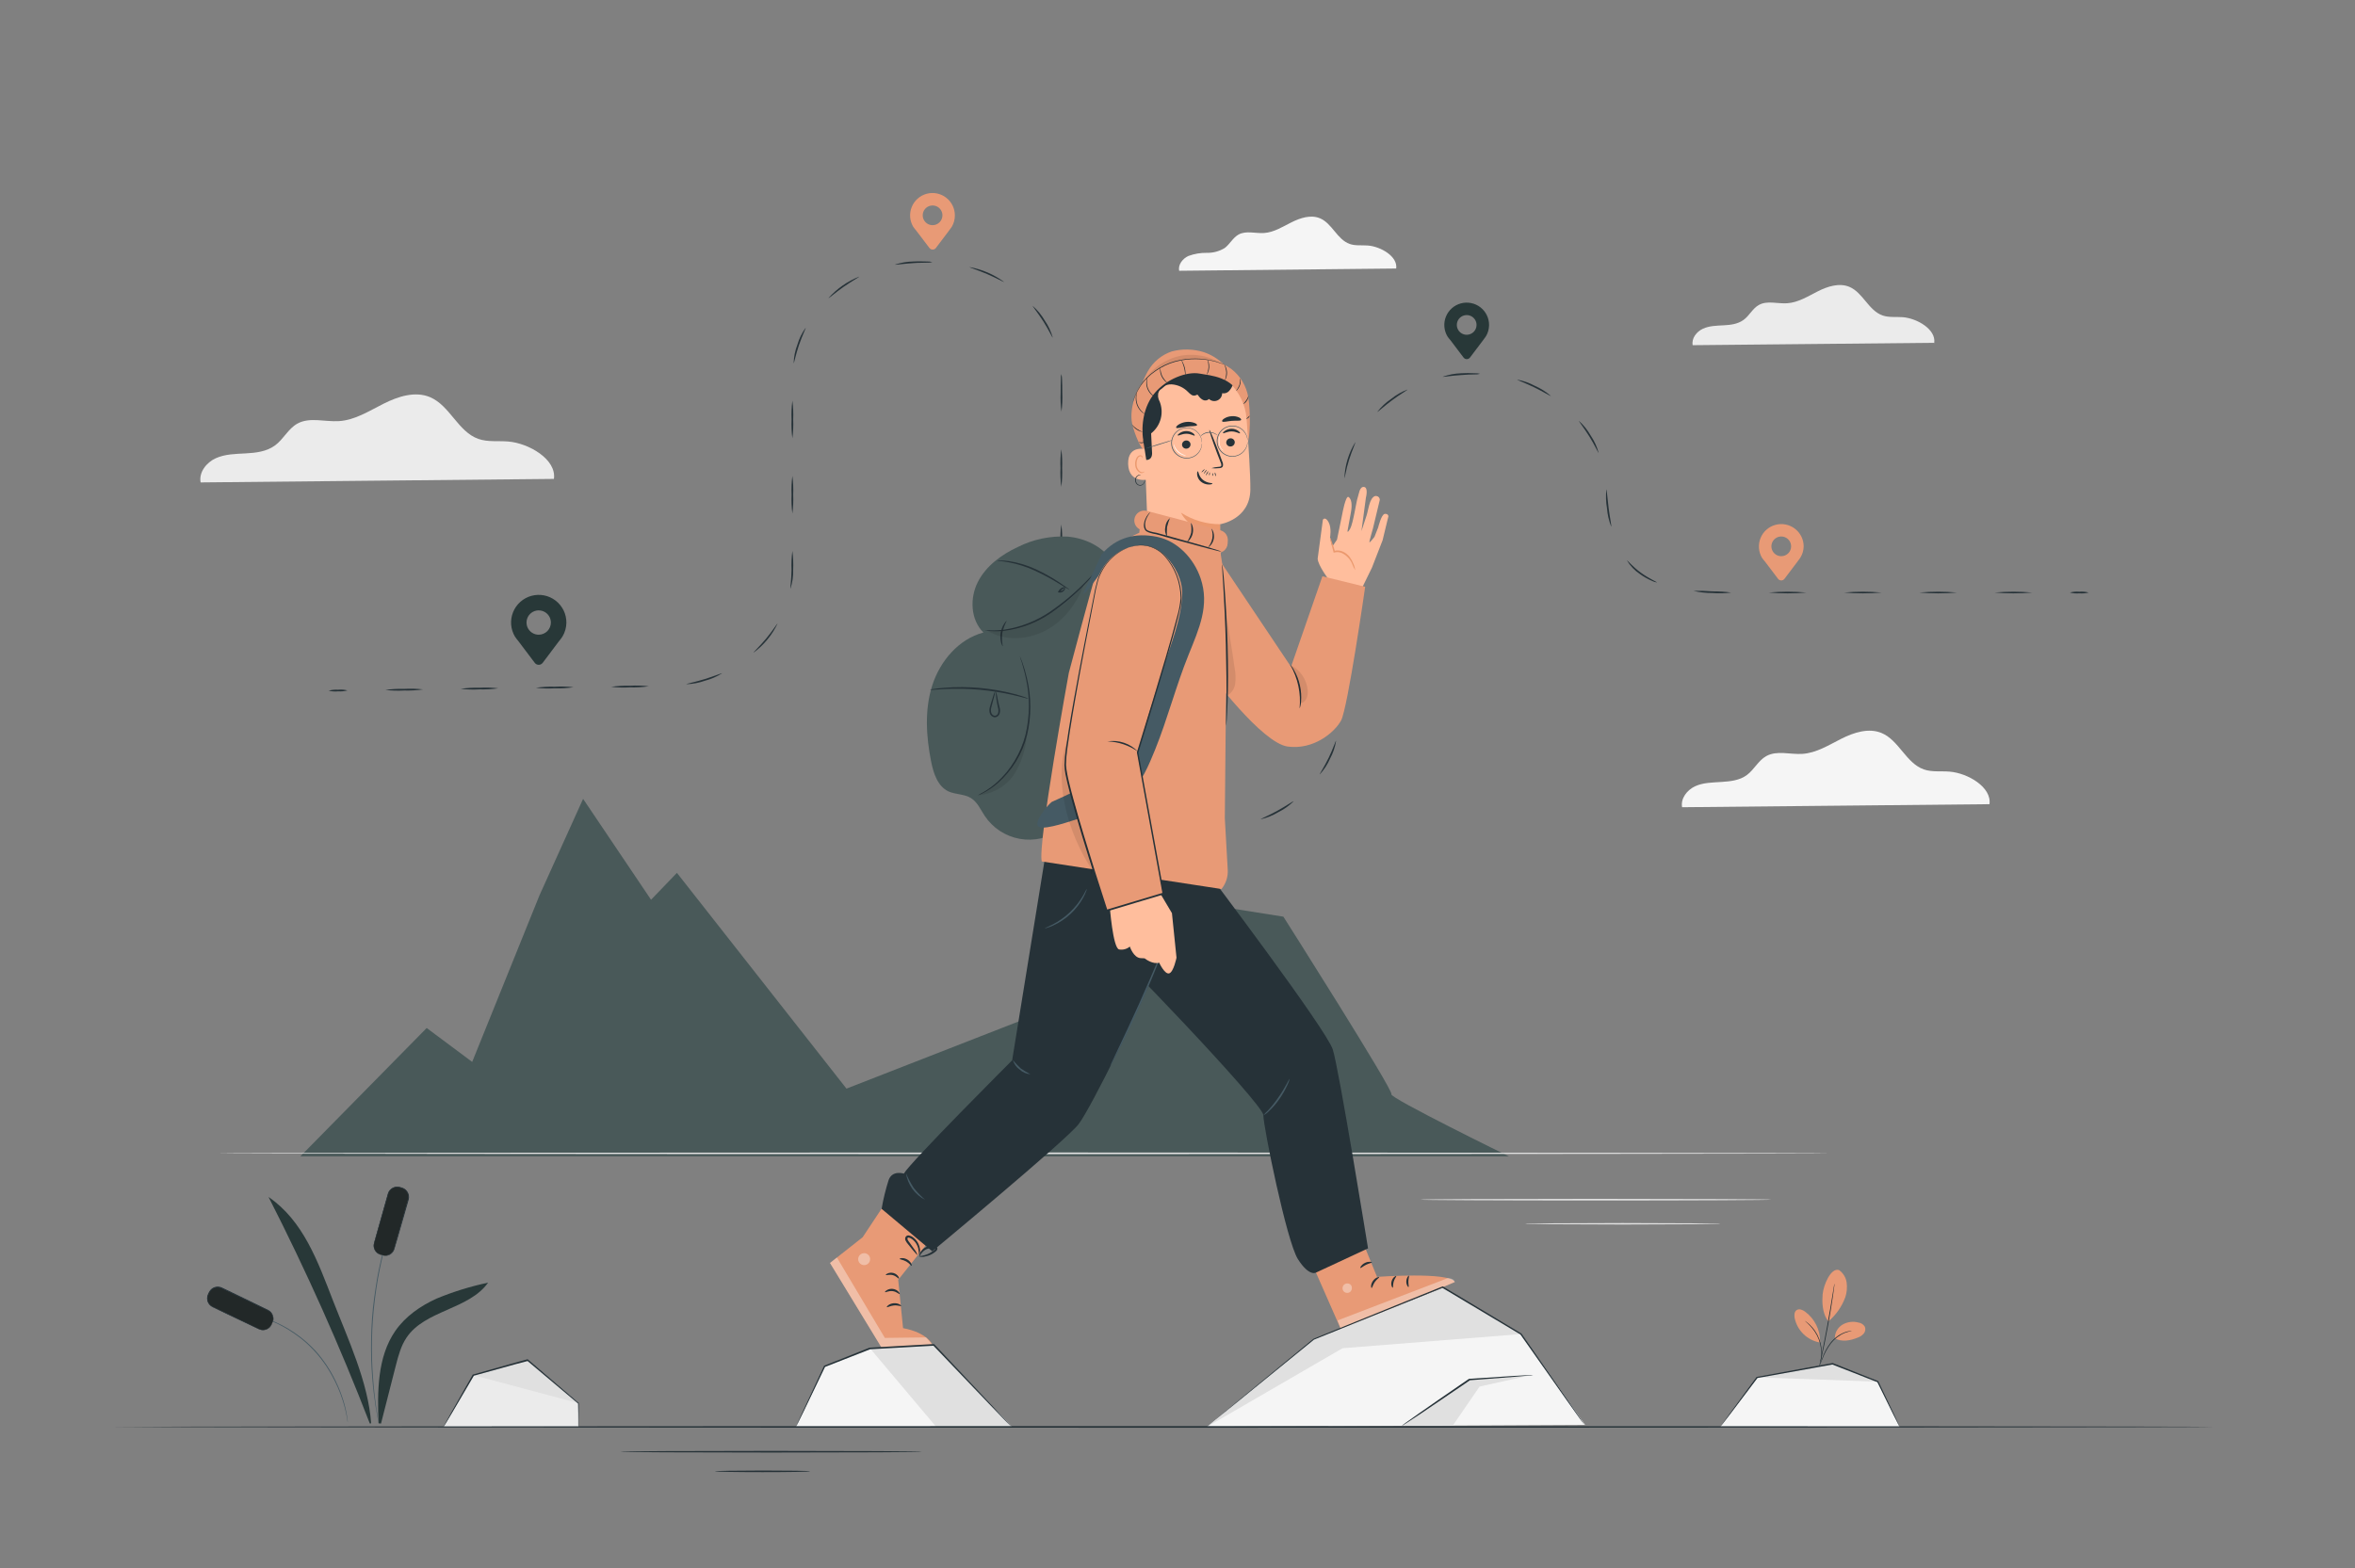 <svg width="512" height="341" viewBox="0 0 512 341" fill="none" xmlns="http://www.w3.org/2000/svg">
<rect x="0" y="0" width="512" height="341" fill="#808080" stroke="none"/>
<path d="M420.523 74.549C420.925 71.63 416.802 69.23 413.696 68.978C412.214 68.862 410.685 69.087 409.286 68.602C406.234 67.518 405.019 63.631 402.091 62.389C399.879 61.455 397.312 62.287 395.189 63.365C393.066 64.442 390.929 65.799 388.533 65.949C386.451 66.086 384.184 65.308 382.389 66.325C381.023 67.082 380.341 68.65 379.064 69.571C377.788 70.492 376.245 70.662 374.722 70.744C373.2 70.826 371.63 70.846 370.244 71.48C368.858 72.115 367.718 73.574 368.005 75.068L420.523 74.549Z" fill="#EBEBEB"/>
<path d="M302.503 237.957C303.056 237.213 279.019 199.349 279.019 199.349L261.816 196.621L244.108 219.74L236.598 216.221L184.033 236.743L147.169 189.821L141.544 195.666L126.771 173.726L117.282 194.725L102.659 230.932L92.767 223.56L65.297 251.474H328.062C328.062 251.474 301.943 238.7 302.503 237.957Z" fill="#495959"/>
<path d="M397.817 250.812C397.817 250.908 319.345 250.99 222.563 250.99C125.782 250.99 47.282 250.908 47.282 250.812C47.282 250.717 125.747 250.635 222.55 250.635C319.352 250.635 397.817 250.717 397.817 250.812Z" fill="#E0E0E0"/>
<path d="M385.085 260.885C385.085 260.988 368.019 261.07 346.931 261.07C325.844 261.07 308.777 260.988 308.777 260.885C308.777 260.783 325.844 260.708 346.931 260.708C368.019 260.708 385.085 260.79 385.085 260.885Z" fill="#E0E0E0"/>
<path d="M120.429 104.148C121.023 99.886 114.968 96.373 110.462 96.012C108.305 95.835 106.066 96.169 104.018 95.453C99.588 93.911 97.812 88.189 93.491 86.368C90.255 85.004 86.535 86.218 83.395 87.794C80.254 89.369 77.141 91.388 73.66 91.579C70.615 91.77 67.304 90.645 64.642 92.131C62.655 93.236 61.617 95.541 59.788 96.871C57.959 98.201 55.692 98.474 53.439 98.597C51.186 98.719 48.913 98.74 46.892 99.661C44.872 100.581 43.192 102.723 43.616 104.912L120.429 104.148Z" fill="#EBEBEB"/>
<path d="M432.531 174.885C433.043 171.175 427.8 168.12 423.861 167.806C421.984 167.649 420.031 167.942 418.256 167.322C414.399 165.958 412.856 161 409.095 159.417C406.282 158.231 403.04 159.288 400.316 160.659C397.592 162.03 394.895 163.755 391.844 163.946C389.195 164.116 386.321 163.134 384 164.43C382.273 165.392 381.365 167.383 379.774 168.556C378.184 169.729 376.183 169.92 374.252 170.05C372.32 170.179 370.319 170.173 368.558 170.977C366.797 171.782 365.343 173.644 365.705 175.547L432.531 174.885Z" fill="#F5F5F5"/>
<path d="M303.548 58.393C303.91 55.774 300.21 53.619 297.404 53.394C296.073 53.285 294.673 53.489 293.444 53.053C290.714 52.105 289.635 48.593 286.98 47.474C284.993 46.635 282.706 47.385 280.781 48.347C278.856 49.309 276.951 50.536 274.801 50.673C272.937 50.795 270.903 50.1 269.264 51.014C268.049 51.696 267.408 53.06 266.281 53.926C265.112 54.647 263.758 55.014 262.383 54.983C261.014 54.959 259.653 55.191 258.369 55.665C257.127 56.231 256.096 57.547 256.355 58.884L303.548 58.393Z" fill="#F5F5F5"/>
<path d="M374.054 266.116C373.91 266.142 373.763 266.154 373.617 266.15L372.381 266.185L367.821 266.239L352.802 266.294L337.784 266.239L333.23 266.185L331.988 266.15C331.844 266.154 331.699 266.142 331.558 266.116C331.699 266.086 331.843 266.075 331.988 266.082H333.23L337.784 266.028L352.802 265.973L367.821 266.028L372.381 266.082H373.617C373.763 266.075 373.91 266.086 374.054 266.116Z" fill="#E0E0E0"/>
<path d="M399.838 276.21C400.278 276.525 400.65 276.925 400.931 277.387C401.213 277.848 401.398 278.362 401.476 278.897C401.627 279.971 401.529 281.066 401.19 282.096C400.441 284.138 399.175 285.952 397.517 287.361C396.063 285.553 396.152 282.866 396.254 281.502C396.452 279.347 398.104 275.576 399.838 276.21Z" fill="#E89A76"/>
<path d="M398.916 291.078C398.901 290.473 399.047 289.875 399.34 289.345C399.633 288.815 400.061 288.373 400.582 288.063C401.105 287.76 401.684 287.564 402.285 287.488C402.885 287.412 403.494 287.457 404.077 287.62C404.358 287.66 404.626 287.763 404.862 287.92C405.098 288.077 405.296 288.284 405.442 288.527C405.537 288.771 405.565 289.037 405.523 289.296C405.481 289.555 405.371 289.798 405.203 290C404.86 290.396 404.421 290.697 403.927 290.873C402.268 291.555 400.514 291.882 398.943 291.078" fill="#E89A76"/>
<path d="M395.592 296.95C395.623 296.809 395.669 296.672 395.728 296.54C395.831 296.254 395.967 295.858 396.138 295.442C396.555 294.215 397.168 293.064 397.954 292.032C398.764 291.005 399.834 290.212 401.053 289.734C401.423 289.595 401.808 289.501 402.2 289.454C402.337 289.454 402.446 289.454 402.521 289.454H402.63C402.105 289.533 401.59 289.668 401.094 289.857C399.906 290.349 398.865 291.138 398.07 292.148C397.298 293.175 396.68 294.307 396.234 295.511C396.049 295.968 395.892 296.336 395.783 296.588C395.726 296.712 395.662 296.833 395.592 296.95Z" fill="#263238"/>
<path d="M398.828 279.177C398.835 279.24 398.835 279.304 398.828 279.368C398.828 279.504 398.807 279.681 398.766 279.9C398.712 280.363 398.623 281.025 398.5 281.85C398.261 283.501 397.899 285.765 397.442 288.268C396.984 290.771 396.52 293.042 396.158 294.638C395.981 295.456 395.831 296.111 395.721 296.561C395.667 296.772 395.619 296.95 395.592 297.079C395.579 297.143 395.559 297.205 395.53 297.263C395.53 297.263 395.53 297.195 395.53 297.072C395.53 296.95 395.592 296.766 395.633 296.547L396.029 294.617C396.356 292.987 396.807 290.737 397.264 288.241C397.722 285.744 398.097 283.467 398.363 281.837C398.5 281.025 398.602 280.37 398.684 279.893C398.718 279.675 398.752 279.497 398.773 279.361C398.784 279.298 398.802 279.236 398.828 279.177Z" fill="#263238"/>
<path d="M395.715 291.794C395.727 290.518 395.436 289.258 394.865 288.117C394.294 286.977 393.46 285.988 392.431 285.233C391.905 284.851 391.182 284.551 390.636 284.885C390.09 285.219 390.055 286.017 390.178 286.651C390.459 287.977 391.128 289.188 392.101 290.132C393.073 291.076 394.305 291.709 395.64 291.951" fill="#E89A76"/>
<path d="M392.362 287.218C392.48 287.284 392.591 287.359 392.697 287.443C392.828 287.532 392.954 287.63 393.072 287.736C393.234 287.869 393.389 288.01 393.537 288.159C393.7 288.329 393.885 288.506 394.062 288.718C394.253 288.935 394.431 289.162 394.595 289.4C394.977 289.967 395.293 290.575 395.537 291.214C395.767 291.845 395.927 292.499 396.015 293.165C396.047 293.457 396.063 293.75 396.062 294.044C396.077 294.299 396.077 294.554 396.062 294.808C396.048 295.017 396.021 295.224 395.981 295.429C395.957 295.587 395.925 295.744 395.885 295.899C395.857 296.03 395.818 296.157 395.769 296.281C395.735 296.281 395.892 295.722 395.953 294.801C395.967 294.549 395.967 294.296 395.953 294.044C395.946 293.757 395.924 293.47 395.885 293.185C395.798 292.53 395.637 291.888 395.407 291.269C395.166 290.653 394.859 290.066 394.492 289.516C394.335 289.279 394.164 289.051 393.98 288.834C393.81 288.622 393.632 288.438 393.475 288.268C392.82 287.572 392.342 287.245 392.362 287.218Z" fill="#263238"/>
<path d="M80.398 309.567L80.685 309.533C80.091 300.667 75.633 291.159 72.397 282.846C69.072 274.287 65.953 265.503 58.382 260.306C66.567 276.335 73.915 292.778 80.398 309.567Z" fill="#283838"/>
<path d="M85.709 264.5C85.709 264.5 85.709 264.541 85.709 264.616L85.607 264.943L85.183 266.212C85.095 266.485 84.992 266.792 84.876 267.119L84.549 268.217C84.316 269.001 84.023 269.895 83.777 270.897C83.647 271.395 83.504 271.92 83.361 272.466C83.217 273.011 83.101 273.584 82.965 274.178C82.678 275.357 82.446 276.633 82.186 277.976C81.722 280.704 81.32 283.644 81.081 286.788C80.842 289.932 80.828 292.926 80.889 295.654C80.951 297.018 80.985 298.314 81.094 299.521C81.142 300.128 81.169 300.714 81.231 301.273C81.292 301.833 81.347 302.378 81.394 302.89C81.49 303.92 81.64 304.84 81.743 305.659L81.9 306.791C81.961 307.139 82.016 307.473 82.064 307.739C82.152 308.298 82.221 308.741 82.275 309.055L82.323 309.396C82.326 309.435 82.326 309.473 82.323 309.512C82.323 309.512 81.749 307.016 81.251 302.903C81.197 302.392 81.135 301.853 81.074 301.287C81.012 300.721 80.978 300.141 80.924 299.534C80.808 298.32 80.766 297.025 80.705 295.654C80.63 292.926 80.664 289.905 80.882 286.754C81.101 283.603 81.565 280.616 82.009 277.929C82.268 276.565 82.507 275.303 82.801 274.123C82.944 273.53 83.067 272.957 83.21 272.411C83.354 271.866 83.497 271.34 83.634 270.843C83.893 269.84 84.194 268.953 84.432 268.162L84.781 267.071L85.101 266.164C85.293 265.632 85.45 265.209 85.552 264.916C85.607 264.78 85.648 264.671 85.675 264.589L85.709 264.5Z" fill="#455A64"/>
<path d="M84.373 259.591L81.328 270.326C81.022 271.406 81.65 272.529 82.731 272.835L83.184 272.964C84.265 273.27 85.389 272.642 85.696 271.562L88.74 260.827C89.047 259.748 88.419 258.624 87.338 258.318L86.885 258.19C85.804 257.884 84.679 258.511 84.373 259.591Z" fill="#222828"/>
<path d="M83.19 272.97C83.19 272.97 83.313 273.005 83.552 273.018C83.899 273.046 84.247 272.983 84.562 272.834C84.809 272.722 85.03 272.56 85.211 272.358C85.392 272.156 85.529 271.919 85.613 271.661C85.791 271.047 85.982 270.331 86.207 269.547C86.644 267.971 87.17 266.103 87.75 264.029C88.037 262.993 88.344 261.902 88.665 260.776C88.737 260.5 88.748 260.212 88.696 259.931C88.644 259.651 88.531 259.385 88.364 259.153C88.196 258.914 87.974 258.718 87.716 258.58C87.442 258.447 87.153 258.349 86.856 258.287C86.436 258.174 85.99 258.206 85.59 258.376C85.19 258.547 84.859 258.847 84.651 259.228C84.527 259.49 84.433 259.764 84.371 260.047C84.05 261.172 83.736 262.263 83.442 263.3C82.848 265.346 82.309 267.228 81.859 268.803C81.743 269.192 81.64 269.567 81.538 269.922C81.421 270.242 81.352 270.577 81.333 270.918C81.338 271.189 81.396 271.456 81.505 271.704C81.614 271.952 81.771 272.177 81.968 272.364C82.225 272.597 82.534 272.765 82.869 272.855L83.128 272.936L83.217 272.97H83.121L82.855 272.902C82.509 272.826 82.188 272.664 81.92 272.432C81.711 272.241 81.543 272.009 81.425 271.751C81.308 271.493 81.244 271.214 81.237 270.931C81.255 270.58 81.321 270.234 81.435 269.901C81.531 269.547 81.633 269.172 81.743 268.783C82.186 267.208 82.712 265.373 83.292 263.266C83.579 262.229 83.886 261.138 84.207 260.012C84.271 259.716 84.369 259.427 84.501 259.153C84.654 258.885 84.864 258.652 85.115 258.471C85.376 258.28 85.677 258.151 85.995 258.093C86.313 258.035 86.64 258.05 86.951 258.137C87.26 258.21 87.559 258.315 87.846 258.451C88.117 258.606 88.351 258.821 88.528 259.078C88.71 259.333 88.834 259.624 88.891 259.932C88.948 260.239 88.936 260.556 88.856 260.858C88.535 261.983 88.221 263.075 87.927 264.111L86.344 269.615C86.118 270.399 85.92 271.102 85.722 271.729C85.57 272.168 85.273 272.543 84.88 272.79C84.487 273.038 84.02 273.145 83.558 273.093C83.43 273.07 83.306 273.029 83.19 272.97Z" fill="#263238"/>
<path d="M82.309 309.532C82.029 302.678 82.023 295.135 85.914 289.475C88.119 286.276 91.436 283.964 94.986 282.375C98.585 280.891 102.312 279.741 106.121 278.938C101.909 284.83 92.372 284.899 88.371 290.914C87.17 292.701 86.61 294.822 86.071 296.902C84.944 301.198 83.961 305.277 82.835 309.58" fill="#283838"/>
<path d="M52.238 285.458H52.333H52.606C52.845 285.492 53.2 285.519 53.651 285.608C54.927 285.823 56.185 286.138 57.412 286.549C59.238 287.158 60.994 287.961 62.648 288.943C63.618 289.53 64.552 290.172 65.447 290.866C66.413 291.623 67.326 292.446 68.178 293.328C69.024 294.207 69.8 295.151 70.499 296.152C70.854 296.622 71.182 297.12 71.469 297.591C71.755 298.061 72.056 298.552 72.308 299.03C73.237 300.712 73.997 302.483 74.575 304.315C74.972 305.547 75.271 306.808 75.469 308.087C75.551 308.537 75.571 308.892 75.599 309.13V309.403C75.599 309.464 75.599 309.499 75.599 309.499V309.41C75.599 309.335 75.599 309.246 75.558 309.137C75.51 308.898 75.483 308.544 75.387 308.1C75.162 306.831 74.845 305.579 74.438 304.356C73.848 302.538 73.082 300.781 72.151 299.112C71.899 298.634 71.598 298.17 71.311 297.686C71.025 297.202 70.697 296.725 70.349 296.254C69.648 295.266 68.875 294.331 68.035 293.458C67.2 292.583 66.306 291.767 65.359 291.016C64.469 290.324 63.542 289.682 62.58 289.093C59.833 287.436 56.811 286.281 53.658 285.683C53.207 285.581 52.859 285.547 52.62 285.499L52.347 285.451L52.238 285.458Z" fill="#455A64"/>
<path d="M45.469 281.061L45.265 281.485C44.779 282.497 45.205 283.711 46.217 284.197L56.282 289.032C57.295 289.519 58.511 289.093 58.998 288.082L59.202 287.657C59.688 286.646 59.262 285.431 58.25 284.945L48.184 280.11C47.172 279.624 45.956 280.049 45.469 281.061Z" fill="#222828"/>
<path d="M59.208 287.654C59.208 287.654 59.262 287.538 59.317 287.306C59.422 286.877 59.381 286.426 59.202 286.023C59.023 285.619 58.715 285.286 58.327 285.076C57.754 284.79 57.078 284.483 56.347 284.128L51.2 281.666L48.142 280.207C47.883 280.085 47.601 280.023 47.316 280.023C47.03 280.023 46.748 280.085 46.49 280.207C46.225 280.336 45.992 280.522 45.807 280.752C45.633 280.999 45.486 281.265 45.37 281.543C45.242 281.808 45.175 282.098 45.175 282.392C45.175 282.686 45.242 282.977 45.37 283.241C45.497 283.504 45.678 283.737 45.903 283.923C46.139 284.093 46.396 284.232 46.667 284.339L49.705 285.758L54.866 288.261L55.91 288.766C56.206 288.937 56.526 289.063 56.859 289.141C57.128 289.182 57.402 289.17 57.666 289.104C57.929 289.038 58.177 288.921 58.395 288.759C58.668 288.547 58.886 288.274 59.03 287.961L59.16 287.715C59.174 287.687 59.19 287.659 59.208 287.634C59.212 287.663 59.212 287.693 59.208 287.722L59.098 287.975C58.963 288.304 58.747 288.595 58.47 288.82C58.247 288.996 57.99 289.123 57.715 289.196C57.441 289.269 57.154 289.285 56.873 289.243C56.529 289.17 56.197 289.046 55.89 288.875L54.839 288.377L49.664 285.915C48.695 285.444 47.671 284.96 46.612 284.455C46.332 284.34 46.066 284.191 45.821 284.012C45.573 283.817 45.37 283.57 45.227 283.289C45.085 282.999 45.011 282.681 45.011 282.358C45.011 282.036 45.085 281.717 45.227 281.427C45.346 281.135 45.499 280.858 45.684 280.602C45.978 280.228 46.391 279.964 46.855 279.854C47.318 279.743 47.806 279.793 48.237 279.995L51.282 281.461L56.443 283.964C57.173 284.319 57.808 284.646 58.423 284.933C58.668 285.076 58.881 285.269 59.048 285.499C59.215 285.729 59.332 285.992 59.392 286.27C59.489 286.613 59.489 286.976 59.392 287.32C59.349 287.441 59.287 287.553 59.208 287.654Z" fill="#263238"/>
<path d="M450.014 128.857C450.681 128.683 451.374 128.623 452.062 128.68C452.749 128.624 453.442 128.684 454.11 128.857C453.442 129.03 452.749 129.09 452.062 129.034C451.374 129.091 450.681 129.031 450.014 128.857Z" fill="#263238"/>
<path d="M433.644 128.857C436.369 128.62 439.11 128.62 441.836 128.857C439.11 129.094 436.369 129.094 433.644 128.857Z" fill="#263238"/>
<path d="M417.28 128.857C420.005 128.62 422.746 128.62 425.472 128.857C422.746 129.094 420.005 129.094 417.28 128.857Z" fill="#263238"/>
<path d="M400.91 128.857C403.635 128.62 406.376 128.62 409.102 128.857C406.376 129.094 403.635 129.094 400.91 128.857Z" fill="#263238"/>
<path d="M384.546 128.857C387.271 128.62 390.012 128.62 392.738 128.857C390.012 129.094 387.271 129.094 384.546 128.857Z" fill="#263238"/>
<path d="M368.189 128.496C369.556 128.457 370.923 128.493 372.285 128.605C373.655 128.596 375.023 128.681 376.381 128.857C375.024 129.036 373.651 129.07 372.285 128.959C370.906 128.97 369.531 128.814 368.189 128.496Z" fill="#263238"/>
<path d="M353.717 121.88C353.806 121.805 354.939 123.244 356.761 124.56C358.584 125.877 360.284 126.559 360.236 126.668C359.835 126.61 359.447 126.483 359.089 126.293C358.193 125.903 357.342 125.419 356.55 124.847C355.395 124.082 354.427 123.068 353.717 121.88Z" fill="#263238"/>
<path d="M349.245 106.426C349.334 106.426 349.45 108.247 349.73 110.477C350.01 112.707 350.413 114.494 350.29 114.521C349.789 113.242 349.48 111.895 349.375 110.525C349.14 109.171 349.097 107.792 349.245 106.426Z" fill="#263238"/>
<path d="M343.285 91.538C344.302 92.466 345.165 93.547 345.845 94.743C346.62 95.883 347.199 97.144 347.559 98.474C347.463 98.515 346.733 96.837 345.545 94.928C344.357 93.018 343.203 91.606 343.285 91.538Z" fill="#263238"/>
<path d="M329.851 82.556C331.202 82.808 332.505 83.268 333.714 83.92C334.975 84.472 336.145 85.212 337.182 86.116C337.128 86.205 335.585 85.223 333.564 84.241C331.544 83.258 329.816 82.652 329.851 82.556Z" fill="#263238"/>
<path d="M313.658 81.929C314.956 81.471 316.317 81.215 317.693 81.172C318.661 81.112 319.632 81.112 320.601 81.172C321.002 81.157 321.404 81.196 321.796 81.287C321.408 81.398 321.004 81.445 320.601 81.424C319.857 81.424 318.84 81.472 317.72 81.56C315.481 81.69 313.679 82.031 313.658 81.929Z" fill="#263238"/>
<path d="M299.438 89.574C300.279 88.482 301.291 87.533 302.435 86.764C303.506 85.897 304.709 85.207 305.998 84.718C306.046 84.814 304.449 85.707 302.647 87.044C300.844 88.38 299.513 89.649 299.438 89.574Z" fill="#263238"/>
<path d="M292.291 103.957C292.395 101.198 293.211 98.513 294.659 96.162C294.755 96.21 293.977 97.853 293.294 100.008C292.611 102.164 292.4 103.971 292.291 103.957Z" fill="#263238"/>
<path d="M291.915 120.298C291.76 118.94 291.721 117.571 291.799 116.206C291.758 114.838 291.838 113.468 292.038 112.114C292.193 113.472 292.232 114.841 292.154 116.206C292.195 117.574 292.115 118.944 291.915 120.298Z" fill="#263238"/>
<path d="M291.683 136.645C291.522 135.288 291.481 133.918 291.56 132.553C291.522 131.185 291.602 129.816 291.799 128.461C291.959 129.819 292 131.189 291.921 132.553C291.958 133.922 291.879 135.291 291.683 136.645Z" fill="#263238"/>
<path d="M291.444 152.993C291.288 151.635 291.249 150.266 291.328 148.901C291.286 147.533 291.366 146.163 291.567 144.809C291.722 146.167 291.761 147.536 291.683 148.901C291.724 150.269 291.644 151.639 291.444 152.993Z" fill="#263238"/>
<path d="M286.932 168.406C286.843 168.345 287.874 166.831 288.857 164.812C289.84 162.793 290.379 161.054 290.482 161.082C290.268 162.442 289.825 163.757 289.171 164.969C288.621 166.231 287.864 167.393 286.932 168.406Z" fill="#263238"/>
<path d="M274.097 178.166C274.063 178.07 275.763 177.388 277.729 176.304C279.695 175.219 281.183 174.156 281.245 174.258C280.262 175.221 279.133 176.022 277.9 176.631C276.72 177.338 275.437 177.856 274.097 178.166Z" fill="#263238"/>
<path d="M257.959 180.048C259.318 179.885 260.687 179.828 262.055 179.878H263.646H264.943C265.345 179.844 265.749 179.869 266.144 179.953C265.757 180.072 265.354 180.132 264.949 180.13L263.646 180.225C263.161 180.225 262.622 180.225 262.055 180.225C260.687 180.296 259.316 180.237 257.959 180.048Z" fill="#263238"/>
<path d="M242.497 175.356C242.558 175.267 244.108 176.236 246.149 177.17C248.19 178.104 249.924 178.684 249.897 178.786C248.537 178.562 247.222 178.124 245.999 177.49C244.728 176.963 243.547 176.243 242.497 175.356Z" fill="#263238"/>
<path d="M232.291 162.909C232.393 162.875 233.076 164.573 234.216 166.503C235.356 168.434 236.489 169.866 236.407 169.913C235.402 168.973 234.558 167.874 233.909 166.66C233.166 165.508 232.619 164.24 232.291 162.909Z" fill="#263238"/>
<path d="M230.741 146.746C230.917 148.102 230.976 149.471 230.919 150.838C230.976 152.204 230.917 153.573 230.741 154.93C230.562 153.574 230.502 152.204 230.564 150.838C230.502 149.471 230.561 148.102 230.741 146.746Z" fill="#263238"/>
<path d="M230.741 130.398C230.917 131.755 230.976 133.124 230.919 134.49C230.976 135.857 230.917 137.226 230.741 138.582C230.561 137.226 230.502 135.857 230.564 134.49C230.502 133.124 230.561 131.754 230.741 130.398Z" fill="#263238"/>
<path d="M230.741 114.044C230.917 115.401 230.976 116.769 230.919 118.136C230.976 119.503 230.917 120.872 230.741 122.228C230.561 120.872 230.502 119.503 230.564 118.136C230.502 116.769 230.562 115.4 230.741 114.044Z" fill="#263238"/>
<path d="M230.741 97.697C230.917 99.053 230.976 100.422 230.919 101.788C230.976 103.155 230.917 104.524 230.741 105.88C230.562 104.524 230.502 103.155 230.564 101.788C230.502 100.422 230.561 99.053 230.741 97.697Z" fill="#263238"/>
<path d="M230.741 81.342C230.849 81.733 230.902 82.137 230.898 82.542C230.932 83.279 230.953 84.302 230.953 85.434C231.011 86.801 230.951 88.17 230.775 89.526C230.595 88.17 230.536 86.801 230.598 85.434C230.598 84.302 230.598 83.279 230.646 82.542C230.62 82.14 230.652 81.736 230.741 81.342Z" fill="#263238"/>
<path d="M224.529 66.529C225.564 67.438 226.445 68.509 227.137 69.7C227.92 70.834 228.508 72.09 228.878 73.417C228.775 73.458 228.038 71.781 226.83 69.891C225.621 68.002 224.447 66.597 224.529 66.529Z" fill="#263238"/>
<path d="M210.78 58.079C213.496 58.57 216.064 59.673 218.289 61.305C218.235 61.394 216.651 60.473 214.589 59.593C212.528 58.713 210.753 58.181 210.78 58.079Z" fill="#263238"/>
<path d="M194.56 57.547C195.867 57.115 197.232 56.885 198.608 56.865C199.748 56.804 200.772 56.865 201.516 56.865C201.919 56.849 202.321 56.893 202.711 56.995C202.321 57.096 201.919 57.137 201.516 57.117C200.772 57.158 199.748 57.117 198.629 57.213C196.362 57.356 194.56 57.65 194.56 57.547Z" fill="#263238"/>
<path d="M180.122 64.824C181.955 62.768 184.243 61.169 186.805 60.152C186.853 60.248 185.235 61.1 183.392 62.389C181.548 63.678 180.224 64.899 180.122 64.824Z" fill="#263238"/>
<path d="M172.551 78.989C172.588 77.612 172.861 76.251 173.356 74.965C173.742 73.644 174.351 72.398 175.159 71.283C175.254 71.33 174.408 72.954 173.691 75.081C172.974 77.209 172.653 79.003 172.551 78.989Z" fill="#263238"/>
<path d="M172.271 95.323C172.091 93.967 172.032 92.598 172.093 91.231C172.032 89.865 172.091 88.495 172.271 87.139C172.447 88.496 172.506 89.865 172.448 91.231C172.506 92.598 172.447 93.967 172.271 95.323Z" fill="#263238"/>
<path d="M172.271 111.677C172.091 110.321 172.032 108.952 172.093 107.585C172.032 106.219 172.092 104.85 172.271 103.493C172.446 104.85 172.506 106.219 172.448 107.585C172.506 108.952 172.447 110.321 172.271 111.677Z" fill="#263238"/>
<path d="M171.854 128.005C171.752 128.005 172.059 126.177 172.086 123.913C172.028 122.546 172.09 121.177 172.271 119.821C172.446 121.177 172.503 122.546 172.441 123.913C172.483 125.3 172.285 126.685 171.854 128.005Z" fill="#263238"/>
<path d="M163.84 141.924C163.772 141.842 165.116 140.601 166.571 138.862C168.025 137.123 168.946 135.568 169.042 135.622C167.848 138.115 166.062 140.279 163.84 141.924Z" fill="#263238"/>
<path d="M149.217 148.792C149.217 148.69 150.999 148.362 153.149 147.701C155.3 147.039 156.972 146.337 157.02 146.405C155.855 147.14 154.585 147.692 153.252 148.042C151.954 148.5 150.593 148.754 149.217 148.792Z" fill="#263238"/>
<path d="M132.867 149.358C134.224 149.167 135.594 149.089 136.963 149.126C138.329 149.044 139.7 149.085 141.059 149.249C139.703 149.44 138.333 149.518 136.963 149.481C135.597 149.562 134.226 149.521 132.867 149.358Z" fill="#263238"/>
<path d="M116.504 149.569C117.86 149.374 119.23 149.296 120.6 149.338C121.966 149.26 123.336 149.298 124.696 149.453C123.34 149.653 121.97 149.733 120.6 149.692C119.234 149.766 117.863 149.725 116.504 149.569Z" fill="#263238"/>
<path d="M100.14 149.801C101.496 149.601 102.866 149.521 104.236 149.563C105.602 149.485 106.973 149.526 108.332 149.685C106.976 149.881 105.606 149.958 104.236 149.917C102.87 149.995 101.5 149.956 100.14 149.801Z" fill="#263238"/>
<path d="M83.777 150.04C85.133 149.845 86.503 149.767 87.873 149.808C89.239 149.73 90.609 149.768 91.969 149.924C90.613 150.125 89.243 150.205 87.873 150.163C86.507 150.241 85.136 150.2 83.777 150.04Z" fill="#263238"/>
<path d="M71.448 150.197C72.115 150.017 72.806 149.948 73.496 149.992C74.182 149.927 74.874 149.978 75.544 150.142C74.877 150.325 74.185 150.394 73.496 150.347C72.81 150.419 72.116 150.369 71.448 150.197Z" fill="#263238"/>
<path d="M207.599 46.847C207.6 46.098 207.429 45.36 207.098 44.688C206.767 44.017 206.285 43.431 205.691 42.976C205.096 42.521 204.404 42.209 203.67 42.065C202.935 41.921 202.176 41.948 201.453 42.145C200.731 42.341 200.063 42.701 199.503 43.198C198.942 43.694 198.504 44.313 198.222 45.006C197.94 45.699 197.822 46.448 197.877 47.194C197.932 47.941 198.159 48.664 198.54 49.309C198.731 49.622 198.963 49.847 199.222 50.181L202.069 53.932C202.151 54.04 202.257 54.127 202.378 54.187C202.5 54.247 202.633 54.278 202.769 54.278C202.904 54.278 203.038 54.247 203.159 54.187C203.28 54.127 203.386 54.04 203.468 53.932L206.247 50.257C206.49 49.957 206.718 49.645 206.93 49.322C207.371 48.572 207.602 47.717 207.599 46.847ZM202.752 48.968C202.328 48.968 201.913 48.842 201.561 48.607C201.208 48.371 200.934 48.037 200.771 47.646C200.609 47.254 200.567 46.824 200.649 46.408C200.732 45.993 200.936 45.611 201.236 45.312C201.536 45.012 201.918 44.808 202.333 44.726C202.749 44.643 203.18 44.685 203.572 44.848C203.964 45.01 204.298 45.284 204.534 45.636C204.77 45.989 204.895 46.403 204.895 46.826C204.895 47.394 204.669 47.939 204.267 48.34C203.865 48.742 203.32 48.968 202.752 48.968Z" fill="#E89A76"/>
<path d="M392.137 118.839C392.138 118.091 391.966 117.353 391.635 116.683C391.304 116.012 390.823 115.427 390.229 114.973C389.635 114.518 388.944 114.207 388.21 114.062C387.476 113.918 386.718 113.945 385.996 114.14C385.274 114.336 384.607 114.695 384.046 115.19C383.486 115.685 383.047 116.303 382.764 116.995C382.481 117.687 382.361 118.434 382.415 119.18C382.468 119.926 382.693 120.649 383.071 121.294C383.256 121.607 383.488 121.832 383.754 122.16L386.58 125.897C386.662 126 386.766 126.082 386.884 126.139C387.002 126.196 387.132 126.225 387.263 126.225C387.394 126.225 387.524 126.196 387.642 126.139C387.76 126.082 387.864 126 387.946 125.897L390.724 122.221C390.967 121.921 391.195 121.61 391.407 121.287C391.865 120.551 392.117 119.705 392.137 118.839ZM387.27 120.953C386.845 120.954 386.43 120.83 386.077 120.595C385.724 120.361 385.448 120.027 385.284 119.635C385.121 119.244 385.078 118.813 385.16 118.398C385.242 117.982 385.445 117.6 385.745 117.299C386.044 116.999 386.426 116.795 386.842 116.711C387.258 116.628 387.69 116.67 388.082 116.832C388.474 116.994 388.809 117.268 389.045 117.621C389.281 117.973 389.406 118.387 389.406 118.811C389.407 119.092 389.353 119.37 389.246 119.63C389.139 119.89 388.982 120.126 388.783 120.325C388.585 120.524 388.349 120.682 388.089 120.79C387.829 120.897 387.551 120.953 387.27 120.953Z" fill="#E89A76"/>
<path d="M323.741 70.689C323.743 69.941 323.573 69.202 323.243 68.53C322.912 67.858 322.431 67.271 321.837 66.815C321.243 66.359 320.551 66.047 319.816 65.902C319.081 65.757 318.322 65.784 317.599 65.98C316.876 66.176 316.208 66.536 315.647 67.032C315.086 67.528 314.647 68.147 314.365 68.841C314.082 69.534 313.964 70.283 314.019 71.029C314.074 71.776 314.301 72.5 314.682 73.144C314.866 73.458 315.098 73.683 315.364 74.017L318.191 77.755C318.273 77.862 318.379 77.949 318.5 78.009C318.621 78.069 318.755 78.1 318.89 78.1C319.026 78.1 319.159 78.069 319.281 78.009C319.402 77.949 319.508 77.862 319.59 77.755L322.369 74.079C322.612 73.779 322.839 73.467 323.051 73.144C323.496 72.402 323.734 71.555 323.741 70.689ZM318.88 72.803C318.456 72.805 318.041 72.68 317.687 72.446C317.334 72.211 317.058 71.877 316.895 71.486C316.732 71.095 316.688 70.664 316.77 70.248C316.852 69.833 317.056 69.45 317.355 69.15C317.655 68.85 318.037 68.645 318.453 68.562C318.869 68.479 319.3 68.521 319.692 68.683C320.084 68.845 320.419 69.119 320.655 69.472C320.891 69.824 321.017 70.238 321.017 70.662C321.017 71.229 320.792 71.772 320.391 72.174C319.991 72.575 319.447 72.802 318.88 72.803Z" fill="#283838"/>
<path d="M123.139 135.411C123.145 134.484 122.937 133.569 122.53 132.736C122.123 131.904 121.528 131.176 120.793 130.611C120.058 130.046 119.202 129.658 118.293 129.478C117.383 129.299 116.443 129.331 115.548 129.574C114.653 129.817 113.827 130.264 113.133 130.879C112.439 131.494 111.897 132.261 111.549 133.12C111.202 133.979 111.058 134.907 111.128 135.831C111.199 136.755 111.483 137.65 111.957 138.446C112.209 138.817 112.481 139.174 112.77 139.517L116.258 144.141C116.358 144.276 116.489 144.386 116.64 144.462C116.79 144.538 116.956 144.577 117.125 144.577C117.294 144.577 117.46 144.538 117.61 144.462C117.761 144.386 117.892 144.276 117.992 144.141L121.405 139.599C121.719 139.229 122.01 138.842 122.279 138.439C122.831 137.525 123.128 136.479 123.139 135.411ZM117.118 138.03C116.594 138.03 116.082 137.875 115.647 137.584C115.211 137.293 114.872 136.88 114.671 136.396C114.471 135.913 114.418 135.381 114.52 134.868C114.623 134.354 114.875 133.883 115.245 133.513C115.616 133.143 116.088 132.891 116.601 132.788C117.115 132.686 117.648 132.739 118.132 132.939C118.616 133.139 119.029 133.479 119.321 133.914C119.612 134.349 119.767 134.86 119.767 135.384C119.767 136.086 119.488 136.759 118.991 137.255C118.494 137.751 117.821 138.03 117.118 138.03Z" fill="#283838"/>
<path d="M232.106 116.697C228.37 116.496 224.645 117.272 221.3 118.948C217.729 120.612 214.357 123.074 212.582 126.586C210.807 130.098 211.005 134.77 213.804 137.553C208.425 138.978 204.376 143.759 202.683 149.051C200.99 154.343 201.352 160.1 202.424 165.556C202.936 168.134 203.844 171.012 206.227 172.116C207.756 172.798 209.64 172.662 211.073 173.542C212.507 174.422 213.162 176.031 214.07 177.402C214.938 178.713 216.063 179.835 217.378 180.698C218.693 181.562 220.169 182.149 221.718 182.425C223.267 182.7 224.856 182.658 226.389 182.301C227.921 181.944 229.365 181.28 230.632 180.348L241.664 121.778C239.5 118.75 235.813 117.011 232.106 116.697Z" fill="#495959"/>
<path d="M239.52 123.006C239.292 123.33 239.039 123.635 238.762 123.919C238.25 124.492 237.506 125.283 236.564 126.306C234.147 128.946 231.435 131.3 228.481 133.324C225.5 135.353 222.088 136.665 218.514 137.157C217.434 137.291 216.343 137.314 215.258 137.225C214.876 137.225 214.575 137.143 214.378 137.116C214.275 137.109 214.173 137.086 214.077 137.048C214.077 137.048 214.507 137.048 215.265 137.089C216.34 137.124 217.416 137.065 218.48 136.912C221.993 136.352 225.34 135.027 228.283 133.031C231.21 131.024 233.925 128.725 236.387 126.17L238.66 123.858C238.923 123.551 239.211 123.266 239.52 123.006Z" fill="#263238"/>
<path d="M218.016 140.553C217.975 140.553 217.798 140.281 217.647 139.762C217.472 139.071 217.437 138.353 217.545 137.648C217.657 136.944 217.913 136.271 218.296 135.67C218.596 135.213 218.856 134.988 218.89 134.988C218.437 135.831 218.103 136.733 217.9 137.669C217.8 138.631 217.839 139.602 218.016 140.553Z" fill="#263238"/>
<path d="M221.73 142.729C221.793 142.829 221.843 142.937 221.88 143.049C221.969 143.261 222.105 143.575 222.249 143.997C222.672 145.17 223.021 146.368 223.293 147.585C224.249 151.621 224.249 155.824 223.293 159.861C222.282 163.9 220.066 167.537 216.937 170.289C215.992 171.11 214.954 171.819 213.845 172.403C213.463 172.621 213.162 172.737 212.93 172.839C212.823 172.89 212.711 172.931 212.596 172.962C212.979 172.713 213.375 172.486 213.784 172.28C214.852 171.658 215.853 170.929 216.774 170.104C219.799 167.337 221.947 163.745 222.952 159.772C223.896 155.792 223.935 151.651 223.068 147.653C222.754 146.112 222.385 144.925 222.146 144.052C221.979 143.62 221.84 143.178 221.73 142.729Z" fill="#263238"/>
<path d="M223.628 151.956C223.345 151.925 223.065 151.864 222.795 151.772C222.263 151.629 221.491 151.438 220.536 151.213C215.562 150.046 210.448 149.587 205.346 149.849C204.37 149.897 203.578 149.951 203.032 149.999C202.749 150.032 202.462 150.032 202.179 149.999C202.451 149.91 202.733 149.853 203.018 149.829C203.558 149.74 204.35 149.651 205.333 149.569C210.461 149.161 215.622 149.622 220.597 150.933C221.553 151.186 222.311 151.418 222.829 151.615C223.109 151.695 223.377 151.809 223.628 151.956Z" fill="#263238"/>
<g opacity="0.3">
<path opacity="0.3" d="M214.555 137.082C218.269 139.469 223.28 139.196 227.212 137.184C231.144 135.172 234.038 131.442 235.561 127.302C230.42 133.236 222.788 137.539 214.555 137.082Z" fill="black"/>
</g>
<g opacity="0.3">
<path opacity="0.3" d="M212.569 172.948C214.112 172.84 215.612 172.393 216.962 171.638C218.312 170.884 219.479 169.841 220.379 168.584C221.993 166.028 222.971 163.124 223.232 160.113C222.242 162.688 220.988 165.154 219.491 167.472C218.626 168.565 217.639 169.556 216.549 170.425C215.327 171.424 213.988 172.272 212.562 172.948" fill="black"/>
</g>
<path d="M216.405 150.197C216.655 150.76 216.819 151.358 216.89 151.97C217.006 152.529 217.136 153.177 217.334 153.9C217.454 154.31 217.454 154.745 217.334 155.155C217.267 155.395 217.123 155.607 216.925 155.759C216.727 155.91 216.484 155.993 216.235 155.994C215.991 155.96 215.761 155.857 215.575 155.696C215.388 155.535 215.252 155.323 215.183 155.087C215.067 154.679 215.067 154.247 215.183 153.839C215.381 153.095 215.593 152.475 215.764 151.922C215.916 151.329 216.124 150.751 216.385 150.197C216.317 150.808 216.189 151.411 216.003 151.997C215.852 152.577 215.682 153.218 215.504 153.907C215.409 154.258 215.409 154.627 215.504 154.978C215.552 155.149 215.647 155.304 215.779 155.425C215.91 155.545 216.073 155.627 216.248 155.66C216.422 155.655 216.589 155.593 216.724 155.485C216.86 155.377 216.956 155.227 216.999 155.059C217.092 154.711 217.092 154.344 216.999 153.996C216.837 153.351 216.711 152.697 216.624 152.038C216.515 150.892 216.405 150.21 216.405 150.197Z" fill="#263238"/>
<path d="M232.564 128.277C231.81 127.9 231.081 127.477 230.379 127.009C228.658 125.938 226.873 124.972 225.034 124.117C223.2 123.267 221.267 122.648 219.279 122.276C217.75 121.996 216.781 121.989 216.781 121.928C217.005 121.884 217.235 121.87 217.463 121.887C218.083 121.89 218.701 121.935 219.313 122.023C221.345 122.329 223.322 122.924 225.184 123.79C227.04 124.647 228.823 125.653 230.516 126.797C231.165 127.227 231.683 127.589 232.038 127.848C232.231 127.969 232.407 128.113 232.564 128.277Z" fill="#263238"/>
<path d="M231.54 127.82C231.581 127.82 231.615 128.052 231.424 128.346C231.294 128.539 231.11 128.69 230.896 128.779C230.681 128.869 230.444 128.894 230.216 128.85L229.99 128.809L230.093 128.598C230.29 128.203 230.636 127.901 231.055 127.759C231.369 127.657 231.574 127.698 231.581 127.759C231.588 127.82 231.403 127.868 231.158 128.011C230.839 128.187 230.58 128.452 230.413 128.775L230.297 128.523C230.468 128.551 230.643 128.537 230.807 128.482C230.971 128.428 231.12 128.334 231.24 128.209C231.424 127.998 231.485 127.814 231.54 127.82Z" fill="#263238"/>
<path d="M289.205 126.511C289.205 126.511 286.474 122.924 286.474 121.471L287.607 113.028C287.607 113.028 288.099 112.175 288.863 113.587C289.546 114.883 289.164 116.888 289.164 116.888L289.642 118.873L290.673 117.372L291.833 111.732C291.833 111.732 292.57 107.64 293.198 108.083C293.826 108.527 294.018 109.693 293.697 111.452C293.376 113.212 292.966 115.442 292.966 115.442C292.966 115.442 292.884 116.124 293.54 114.972C294.195 113.819 294.905 108.881 295.171 108.22C295.438 107.558 295.519 105.799 296.537 105.894C297.554 105.99 296.96 108.233 296.96 108.233L295.99 115.503C295.99 115.503 296.933 112.578 297.11 112.093C297.288 111.609 297.567 110 297.909 109.127C298.25 108.254 298.755 107.804 299.199 107.858C299.412 107.87 299.611 107.963 299.757 108.118C299.903 108.273 299.984 108.478 299.984 108.69L298.496 114.91C298.496 114.91 297.67 117.74 297.724 117.925C297.779 118.109 298.824 116.745 298.824 116.745L299.629 114.699C299.629 114.699 300.312 111.841 301.063 111.759C301.814 111.677 301.855 112.257 301.855 112.257L300.592 117.481L298.277 123.442L296.086 127.923C296.086 127.923 293.028 127.445 292.912 127.602C292.796 127.759 289.205 126.511 289.205 126.511Z" fill="#FFBE9D"/>
<path d="M294.625 123.994C294.381 123.575 294.171 123.138 293.997 122.685C293.572 121.624 292.763 120.762 291.731 120.271C291.225 120.05 290.66 120.007 290.126 120.148L289.949 120.196L289.908 120.005C289.71 119.139 289.437 118.341 289.314 117.795C289.202 117.506 289.153 117.197 289.171 116.888C289.313 117.155 289.427 117.436 289.512 117.727C289.796 118.457 290.042 119.202 290.249 119.957L290.024 119.814C290.632 119.635 291.284 119.674 291.867 119.923C292.498 120.186 293.047 120.612 293.458 121.157C293.777 121.595 294.038 122.072 294.236 122.576C294.446 123.023 294.578 123.503 294.625 123.994Z" fill="#EB996E"/>
<path d="M265.557 122.426L280.678 145.007L287.505 125.324L296.803 127.609C296.803 127.609 293.007 154.071 291.56 156.696C290.113 159.322 285.573 163.114 279.955 162.35C274.336 161.586 263.147 146.535 263.147 146.535L265.557 122.426Z" fill="#E89A76"/>
<path d="M282.542 154.071C282.882 150.769 282.165 147.446 280.494 144.577C280.85 144.918 281.141 145.32 281.354 145.764C281.948 146.798 282.376 147.919 282.624 149.085C282.882 150.249 282.96 151.445 282.856 152.632C282.837 153.126 282.731 153.613 282.542 154.071Z" fill="#263238"/>
<g opacity="0.3">
<path opacity="0.3" d="M266.697 151.336C267.191 151.074 267.616 150.699 267.937 150.241C268.257 149.784 268.464 149.257 268.541 148.703C268.687 147.598 268.653 146.476 268.438 145.382C267.831 140.928 266.977 136.291 266.39 131.837L266.629 150.872" fill="black"/>
</g>
<g opacity="0.3">
<path opacity="0.3" d="M282.699 152.973C282.999 152.917 283.28 152.789 283.519 152.598C283.757 152.408 283.944 152.162 284.064 151.881C284.301 151.313 284.383 150.692 284.303 150.081C284.195 148.931 283.797 147.826 283.145 146.872C282.493 145.918 281.609 145.144 280.576 144.625C282.065 147.143 282.795 150.037 282.678 152.959" fill="black"/>
</g>
<path d="M282.938 269.547L291.581 289.202L316.293 278.808C315.153 276.517 299.383 277.683 299.383 277.683L293.922 264.336L282.938 269.547Z" fill="#E89A76"/>
<g opacity="0.6">
<path opacity="0.6" d="M292.277 279.313C292.07 279.486 291.934 279.729 291.895 279.996C291.856 280.262 291.917 280.534 292.065 280.759C292.231 280.971 292.472 281.111 292.739 281.152C293.005 281.193 293.277 281.13 293.499 280.977C293.717 280.794 293.859 280.536 293.898 280.254C293.937 279.972 293.87 279.685 293.71 279.45C293.516 279.246 293.251 279.126 292.97 279.113C292.689 279.1 292.414 279.196 292.202 279.381" fill="white"/>
</g>
<g opacity="0.6">
<path opacity="0.6" d="M291.58 289.202L290.802 287.156L314.784 277.949C314.784 277.949 316.088 277.949 316.293 278.788L291.58 289.202Z" fill="white"/>
</g>
<path d="M299.848 277.745C299.895 277.867 299.315 278.181 298.885 278.815C298.455 279.45 298.353 280.091 298.202 280.091C298.052 280.091 297.957 279.32 298.496 278.556C299.035 277.792 299.827 277.629 299.848 277.745Z" fill="#263238"/>
<path d="M303.554 277.506C303.636 277.608 303.199 278.031 303.001 278.713C302.804 279.395 302.92 279.988 302.797 280.029C302.674 280.07 302.305 279.429 302.565 278.583C302.824 277.738 303.507 277.39 303.554 277.506Z" fill="#263238"/>
<path d="M306.23 279.886C306.135 279.954 305.711 279.422 305.746 278.638C305.78 277.854 306.23 277.349 306.319 277.424C306.408 277.499 306.217 278.004 306.196 278.652C306.176 279.3 306.346 279.825 306.23 279.886Z" fill="#263238"/>
<path d="M298.264 274.525C298.264 274.655 297.636 274.723 296.974 275.057C296.311 275.392 295.868 275.828 295.758 275.739C295.649 275.651 295.984 275.017 296.769 274.635C297.554 274.253 298.277 274.41 298.264 274.525Z" fill="#263238"/>
<path d="M196.335 288.827L195.277 278.331L204.042 267.303L193.297 260.401L193.01 260.824L187.549 269.063L180.456 274.655L191.72 293.144L202.691 292.408C202.691 292.408 201.707 289.85 196.335 288.827Z" fill="#E89A76"/>
<g opacity="0.6">
<path opacity="0.6" d="M180.442 274.655L191.706 293.144L202.677 292.408L201.332 290.846L192.375 290.955L181.951 273.468L180.442 274.655Z" fill="white"/>
</g>
<path d="M195.925 284.012C195.857 284.128 195.195 283.814 194.348 283.896C193.502 283.978 192.901 284.367 192.812 284.265C192.724 284.162 193.277 283.494 194.314 283.412C195.352 283.33 196.035 283.924 195.925 284.012Z" fill="#263238"/>
<path d="M195.591 281.414C195.481 281.502 194.949 280.889 194.068 280.779C193.188 280.67 192.505 281.114 192.43 281.004C192.355 280.895 192.505 280.766 192.798 280.575C193.197 280.333 193.667 280.234 194.13 280.295C194.593 280.355 195.022 280.572 195.345 280.909C195.577 281.168 195.638 281.38 195.591 281.414Z" fill="#263238"/>
<path d="M195.434 278.058C195.318 278.133 194.901 277.519 194.123 277.308C193.345 277.097 192.669 277.39 192.607 277.274C192.546 277.158 192.703 277.056 192.997 276.926C193.393 276.758 193.836 276.729 194.251 276.844C194.666 276.959 195.03 277.212 195.283 277.56C195.468 277.826 195.488 278.031 195.434 278.058Z" fill="#263238"/>
<path d="M198.199 275.269C198.069 275.323 197.721 274.716 197.011 274.328C196.301 273.939 195.645 273.912 195.598 273.775C195.55 273.639 196.39 273.407 197.25 273.905C198.11 274.403 198.328 275.242 198.199 275.269Z" fill="#263238"/>
<path d="M199.475 272.923C199.42 272.964 199.031 272.548 198.444 271.838C198.11 271.429 197.762 271.013 197.427 270.584C197.195 270.333 197.004 270.048 196.86 269.738C196.813 269.63 196.789 269.514 196.789 269.397C196.789 269.279 196.813 269.163 196.86 269.056C196.916 268.935 197.006 268.834 197.119 268.763C197.232 268.693 197.362 268.657 197.495 268.66C197.888 268.709 198.258 268.87 198.56 269.124C199.292 269.677 199.79 270.481 199.96 271.382C200.106 271.887 200.053 272.429 199.81 272.896C199.774 272.413 199.713 271.933 199.625 271.457C199.493 270.96 199.261 270.496 198.943 270.093C198.756 269.863 198.54 269.659 198.301 269.486C198.073 269.303 197.803 269.179 197.516 269.124C197.474 269.121 197.432 269.13 197.396 269.151C197.359 269.172 197.33 269.203 197.311 269.24C197.277 269.339 197.277 269.448 197.311 269.547C197.439 269.811 197.6 270.059 197.789 270.283C198.103 270.734 198.417 271.17 198.724 271.6C199.047 271.995 199.301 272.443 199.475 272.923Z" fill="#263238"/>
<path d="M199.891 273.223C199.837 273.223 199.844 272.643 200.39 271.947C200.763 271.48 201.28 271.147 201.861 271.002C202.442 270.857 203.055 270.906 203.605 271.143C203.665 271.186 203.714 271.242 203.748 271.307C203.782 271.372 203.801 271.444 203.803 271.518C203.802 271.646 203.764 271.771 203.694 271.879C203.589 272.019 203.465 272.143 203.325 272.248C202.697 272.753 201.954 273.095 201.161 273.243C200.717 273.382 200.24 273.382 199.796 273.243C199.796 273.161 200.315 273.168 201.086 272.943C201.794 272.74 202.452 272.392 203.018 271.92C203.12 271.844 203.212 271.754 203.291 271.654C203.332 271.552 203.291 271.579 203.291 271.552C203.189 271.501 203.078 271.468 202.963 271.456C202.828 271.435 202.691 271.423 202.554 271.422C202.29 271.416 202.027 271.453 201.776 271.531C201.343 271.657 200.951 271.892 200.636 272.213C200.096 272.732 199.967 273.25 199.891 273.223Z" fill="#263238"/>
<g opacity="0.6">
<path opacity="0.6" d="M189.174 273.741C189.191 273.999 189.131 274.257 189.001 274.48C188.872 274.704 188.679 274.885 188.446 274.998C188.214 275.112 187.952 275.154 187.696 275.119C187.439 275.084 187.199 274.973 187.006 274.801C186.813 274.629 186.675 274.404 186.61 274.153C186.546 273.903 186.557 273.639 186.643 273.395C186.729 273.151 186.886 272.938 187.093 272.784C187.301 272.629 187.55 272.54 187.808 272.527C188.15 272.51 188.484 272.628 188.74 272.855C188.995 273.082 189.151 273.4 189.174 273.741Z" fill="white"/>
</g>
<path d="M247.166 87.139C247.636 84.886 248.446 82.718 249.569 80.708C250.714 78.686 252.566 77.158 254.771 76.418C257.062 75.819 259.475 75.878 261.734 76.589C263.332 77.133 264.789 78.026 266.001 79.201C268.049 80.967 269.093 83.722 269.953 86.28" fill="#E89A76"/>
<path d="M271.401 86.457C271.002 83.978 269.668 81.745 267.673 80.217C265.645 78.798 263.252 77.988 260.778 77.884C256.949 77.591 252.47 78.635 249.856 81.431C247.241 84.227 245.698 88.032 246.026 91.442C246.169 92.977 247.658 97.13 248.839 98.133L270.78 97.567C272.09 95.48 271.797 88.906 271.401 86.457Z" fill="#E89A76"/>
<path d="M271.019 91.047C270.782 88.012 269.409 85.177 267.173 83.108C264.937 81.039 262.003 79.887 258.956 79.883H258.328C251.556 80.265 248.088 86.219 248.668 92.97L249.856 124.165H265.373L265.236 114.01C265.236 114.01 271.749 113.014 271.838 106.508C271.879 103.371 271.442 96.899 271.019 91.047Z" fill="#FFBE9D"/>
<path d="M265.284 114.003C262.263 113.997 259.306 113.126 256.765 111.493C256.765 111.493 258.758 116.172 265.25 115.585L265.284 114.003Z" fill="#EB996E"/>
<path d="M268.452 96.162C268.452 96.404 268.358 96.637 268.19 96.811C268.022 96.985 267.793 97.088 267.55 97.096C267.432 97.106 267.313 97.091 267.201 97.054C267.088 97.016 266.984 96.957 266.895 96.879C266.806 96.8 266.734 96.705 266.682 96.598C266.63 96.492 266.601 96.376 266.595 96.257C266.595 96.016 266.688 95.783 266.857 95.609C267.025 95.434 267.254 95.332 267.496 95.323C267.614 95.314 267.733 95.328 267.846 95.366C267.958 95.403 268.062 95.463 268.151 95.541C268.24 95.619 268.313 95.714 268.364 95.821C268.416 95.928 268.446 96.044 268.452 96.162Z" fill="#263238"/>
<path d="M269.578 94.225C269.462 94.348 268.759 93.823 267.762 93.823C266.766 93.823 266.028 94.321 265.919 94.198C265.81 94.075 265.981 93.932 266.302 93.7C266.735 93.4 267.249 93.241 267.776 93.243C268.296 93.244 268.802 93.409 269.223 93.714C269.531 93.952 269.653 94.171 269.578 94.225Z" fill="#263238"/>
<path d="M258.833 96.633C258.835 96.874 258.743 97.107 258.576 97.281C258.409 97.456 258.18 97.558 257.939 97.567C257.821 97.575 257.702 97.56 257.59 97.522C257.478 97.485 257.374 97.425 257.286 97.347C257.197 97.269 257.124 97.174 257.072 97.068C257.02 96.962 256.99 96.846 256.983 96.728C256.979 96.486 257.071 96.251 257.238 96.075C257.405 95.899 257.635 95.796 257.877 95.787C257.996 95.779 258.115 95.794 258.227 95.832C258.34 95.87 258.444 95.931 258.533 96.009C258.622 96.088 258.694 96.184 258.746 96.291C258.797 96.398 258.827 96.514 258.833 96.633Z" fill="#263238"/>
<path d="M259.734 94.723C259.625 94.846 258.915 94.321 257.918 94.328C256.922 94.334 256.184 94.825 256.075 94.703C255.966 94.58 256.144 94.43 256.464 94.198C256.896 93.897 257.412 93.739 257.939 93.748C258.458 93.745 258.965 93.907 259.386 94.212C259.687 94.45 259.796 94.668 259.734 94.723Z" fill="#263238"/>
<path d="M263.366 101.809C263.893 101.645 264.439 101.546 264.991 101.516C265.243 101.516 265.482 101.441 265.53 101.27C265.552 101.006 265.492 100.742 265.359 100.513L264.608 98.57C263.564 95.801 262.813 93.523 262.922 93.482C263.031 93.441 263.973 95.65 265.011 98.419C265.264 99.101 265.503 99.783 265.735 100.377C265.894 100.686 265.94 101.04 265.864 101.379C265.827 101.469 265.77 101.549 265.696 101.613C265.623 101.677 265.536 101.723 265.441 101.748C265.302 101.789 265.157 101.809 265.011 101.809C264.465 101.878 263.912 101.878 263.366 101.809Z" fill="#263238"/>
<path d="M260.417 102.491C260.581 102.491 260.581 103.569 261.509 104.339C262.438 105.11 263.591 105.021 263.598 105.144C263.605 105.267 263.346 105.355 262.854 105.369C262.218 105.374 261.6 105.157 261.106 104.755C260.634 104.369 260.333 103.813 260.267 103.207C260.226 102.757 260.342 102.484 260.417 102.491Z" fill="#263238"/>
<path d="M260.253 92.459C260.158 92.731 259.154 92.616 257.987 92.772C256.819 92.929 255.87 93.25 255.707 93.011C255.638 92.895 255.802 92.636 256.178 92.37C256.685 92.043 257.26 91.835 257.86 91.763C258.46 91.691 259.068 91.757 259.639 91.954C260.096 92.118 260.294 92.329 260.253 92.459Z" fill="#263238"/>
<path d="M269.824 91.34C269.633 91.586 268.766 91.436 267.776 91.524C266.786 91.613 265.933 91.865 265.728 91.654C265.632 91.545 265.728 91.306 266.097 91.054C266.586 90.735 267.151 90.549 267.735 90.515C268.315 90.457 268.9 90.556 269.428 90.802C269.763 90.999 269.906 91.218 269.824 91.34Z" fill="#263238"/>
<path d="M249.603 97.785C249.494 97.737 245.139 96.455 245.268 100.902C245.398 105.349 249.842 104.312 249.849 104.169C249.856 104.025 249.603 97.785 249.603 97.785Z" fill="#FFBE9D"/>
<path d="M248.832 102.525C248.832 102.525 248.75 102.58 248.62 102.648C248.437 102.723 248.231 102.723 248.047 102.648C247.754 102.475 247.512 102.227 247.346 101.93C247.181 101.632 247.097 101.297 247.105 100.956C247.083 100.575 247.146 100.193 247.289 99.838C247.327 99.698 247.398 99.57 247.497 99.464C247.596 99.358 247.719 99.278 247.856 99.231C247.944 99.205 248.039 99.21 248.123 99.246C248.208 99.283 248.278 99.347 248.32 99.429C248.381 99.552 248.354 99.64 248.381 99.647C248.409 99.654 248.47 99.572 248.429 99.388C248.402 99.28 248.34 99.184 248.252 99.115C248.125 99.025 247.968 98.988 247.815 99.013C247.633 99.055 247.466 99.143 247.328 99.268C247.191 99.394 247.088 99.552 247.03 99.729C246.849 100.117 246.769 100.543 246.798 100.97C246.786 101.367 246.893 101.759 247.104 102.095C247.316 102.431 247.622 102.697 247.985 102.859C248.102 102.888 248.224 102.891 248.342 102.868C248.46 102.844 248.572 102.795 248.668 102.723C248.825 102.634 248.846 102.532 248.832 102.525Z" fill="#EB996E"/>
<path d="M252.525 84.568L254.723 82.672L261.714 83.743L266.629 82.481L267.919 83.893C267.366 84.636 268.541 81.465 267.421 80.619C265.011 78.791 262.977 78.86 259.912 78.805C256.847 78.751 250.73 82.433 248.538 84.52C246.784 86.191 246.798 87.63 246.798 87.63C246.518 90.038 247.863 92.766 248.395 95.132C248.675 96.346 249.207 100.029 249.207 100.029C250.231 100.029 250.573 99.217 250.457 98.208L250.266 94.246C251.291 93.438 252.024 92.319 252.355 91.057C252.685 89.795 252.594 88.46 252.095 87.255C251.863 86.9 251.296 85.25 252.525 84.568Z" fill="#263238"/>
<path d="M251.617 85.632C251.854 85.008 252.282 84.475 252.84 84.108C253.397 83.741 254.056 83.558 254.723 83.586C256.061 83.673 257.319 84.248 258.259 85.202C258.499 85.46 258.767 85.688 259.058 85.884C259.204 85.975 259.371 86.027 259.543 86.036C259.714 86.046 259.886 86.012 260.041 85.939C260.137 85.891 260.232 85.816 260.335 85.843C260.406 85.872 260.464 85.925 260.499 85.993C260.752 86.402 261.107 86.739 261.529 86.969C261.742 87.078 261.984 87.118 262.22 87.082C262.457 87.047 262.676 86.938 262.847 86.771C263.091 86.995 263.396 87.143 263.723 87.197C264.051 87.251 264.387 87.208 264.69 87.074C264.994 86.94 265.251 86.721 265.432 86.443C265.613 86.165 265.708 85.841 265.707 85.509C266.008 85.571 266.319 85.546 266.606 85.438C266.892 85.329 267.142 85.141 267.325 84.895C267.649 84.529 267.887 84.096 268.023 83.627C268.158 83.157 268.188 82.664 268.11 82.182C268.031 81.7 267.847 81.241 267.57 80.838C267.292 80.436 266.929 80.1 266.506 79.855C265.835 79.515 265.105 79.304 264.356 79.235C263.188 79.071 262.012 78.983 260.833 78.969C260.314 78.94 259.794 79.003 259.297 79.153C258.614 79.398 258.055 79.951 257.345 80.04C256.879 80.061 256.415 79.986 255.979 79.821C255.35 79.605 254.685 79.507 254.02 79.535C252.716 79.651 251.638 80.585 250.777 81.581C250.128 82.238 249.658 83.05 249.412 83.941C249.298 84.388 249.319 84.858 249.474 85.293C249.628 85.728 249.908 86.107 250.279 86.382C250.429 86.485 250.601 86.551 250.782 86.575C250.962 86.598 251.145 86.579 251.317 86.519C251.4 86.484 251.475 86.434 251.539 86.37C251.602 86.307 251.653 86.231 251.687 86.148C251.721 86.065 251.739 85.976 251.738 85.887C251.738 85.797 251.72 85.708 251.685 85.625" fill="#263238"/>
<path d="M248.538 95.807C248.061 92.397 248.634 88.305 251.112 85.393C253.59 82.481 257.973 80.701 260.874 81.254C263.134 81.683 268.049 81.86 269.844 86.587L269.592 82.686C269.592 82.686 267.407 78.253 260.956 78.389C254.505 78.525 251.692 79.276 248.573 83.068C247.532 84.223 246.819 85.635 246.506 87.157C246.193 88.679 246.291 90.257 246.791 91.729C247.241 93.141 247.826 94.507 248.538 95.807Z" fill="#E89A76"/>
<path d="M266.308 79.351C266.226 79.332 266.146 79.305 266.069 79.269C265.919 79.214 265.701 79.119 265.387 79.023C264.565 78.727 263.72 78.499 262.861 78.341C261.589 78.129 260.298 78.054 259.011 78.116C257.435 78.19 255.879 78.5 254.396 79.037C252.914 79.599 251.531 80.393 250.3 81.39C249.766 81.825 249.275 82.309 248.832 82.836C248.614 83.075 248.436 83.327 248.252 83.566C248.067 83.804 247.91 84.043 247.774 84.282C247.318 85.023 246.934 85.806 246.627 86.621C246.511 86.9 246.443 87.132 246.388 87.303C246.366 87.384 246.334 87.462 246.292 87.535L246.354 87.296C246.409 87.139 246.463 86.907 246.572 86.614C246.857 85.787 247.228 84.991 247.678 84.241C247.815 84.002 247.985 83.763 248.149 83.511C248.313 83.259 248.511 83.006 248.73 82.761C249.178 82.229 249.674 81.738 250.211 81.294C251.439 80.283 252.822 79.477 254.307 78.907C255.804 78.364 257.377 78.055 258.97 77.994C260.268 77.93 261.569 78.017 262.847 78.253C263.707 78.406 264.552 78.635 265.373 78.935C265.667 79.044 265.878 79.153 266.056 79.214L266.308 79.351Z" fill="#263238"/>
<path d="M248.968 90.099C248.898 90.08 248.831 90.05 248.77 90.01C248.6 89.905 248.438 89.787 248.286 89.656C247.782 89.219 247.397 88.663 247.165 88.038C246.934 87.414 246.864 86.741 246.961 86.082C246.992 85.885 247.04 85.691 247.105 85.502C247.152 85.366 247.187 85.298 247.193 85.305C247.2 85.311 247.118 85.605 247.07 86.096C247.01 86.735 247.091 87.38 247.309 87.985C247.536 88.587 247.896 89.13 248.361 89.574C248.716 89.915 248.982 90.079 248.968 90.099Z" fill="#263238"/>
<path d="M250.853 86.198C250.64 86.105 250.449 85.968 250.293 85.796C249.887 85.4 249.581 84.914 249.399 84.377C249.21 83.841 249.165 83.265 249.269 82.706C249.294 82.465 249.371 82.233 249.494 82.024C249.494 82.024 249.433 82.283 249.371 82.706C249.308 83.246 249.367 83.794 249.542 84.309C249.722 84.815 250.003 85.279 250.368 85.673C250.648 86.028 250.866 86.177 250.853 86.198Z" fill="#263238"/>
<path d="M253.904 83.354C253.729 83.274 253.569 83.163 253.433 83.027C253.082 82.716 252.791 82.344 252.573 81.929C252.358 81.504 252.235 81.04 252.211 80.565C252.186 80.373 252.202 80.177 252.259 79.992C252.293 80.63 252.446 81.257 252.709 81.84C253.036 82.397 253.438 82.907 253.904 83.354Z" fill="#263238"/>
<path d="M256.846 78.321C256.967 78.445 257.062 78.591 257.126 78.751C257.317 79.115 257.466 79.499 257.57 79.896C257.672 80.296 257.731 80.705 257.747 81.117C257.763 81.289 257.749 81.462 257.707 81.629C257.659 81.629 257.659 80.851 257.42 79.937C257.181 79.023 256.805 78.341 256.846 78.321Z" fill="#263238"/>
<path d="M262.512 78.212C262.619 78.347 262.695 78.502 262.738 78.669C262.866 79.062 262.919 79.476 262.895 79.889C262.874 80.302 262.774 80.707 262.601 81.083C262.542 81.246 262.446 81.392 262.321 81.513C262.546 80.995 262.689 80.445 262.745 79.883C262.751 79.317 262.673 78.754 262.512 78.212Z" fill="#263238"/>
<path d="M266.151 79.235C266.28 79.369 266.382 79.526 266.452 79.698C266.64 80.11 266.745 80.555 266.759 81.008C266.772 81.459 266.691 81.907 266.52 82.324C266.463 82.503 266.37 82.667 266.247 82.808C266.471 82.234 266.591 81.624 266.602 81.008C266.559 80.395 266.406 79.794 266.151 79.235Z" fill="#263238"/>
<path d="M269.654 82.297C269.712 82.435 269.738 82.584 269.729 82.733C269.754 83.463 269.512 84.176 269.046 84.739C268.862 84.95 268.718 85.045 268.711 85.032C269.007 84.636 269.252 84.205 269.442 83.75C269.573 83.276 269.645 82.788 269.654 82.297Z" fill="#263238"/>
<path d="M271.421 86.109C271.421 86.489 271.296 86.858 271.066 87.16C270.881 87.489 270.59 87.746 270.24 87.889C270.485 87.631 270.713 87.358 270.923 87.071C271.271 86.614 271.373 86.103 271.421 86.109Z" fill="#263238"/>
<path d="M271.66 90.399C271.694 90.399 271.66 90.665 271.421 90.87C271.182 91.074 270.93 91.095 270.93 91.054C270.93 91.013 271.128 90.931 271.319 90.754C271.51 90.576 271.612 90.385 271.66 90.399Z" fill="#263238"/>
<path d="M248.491 93.939C247.984 93.868 247.5 93.681 247.077 93.392C246.654 93.104 246.304 92.721 246.054 92.275C246.71 93.028 247.549 93.601 248.491 93.939Z" fill="#263238"/>
<path d="M248.866 96.087C248.866 96.121 248.647 96.346 248.252 96.367C247.856 96.387 247.569 96.196 247.61 96.162C247.651 96.128 247.897 96.237 248.245 96.21C248.593 96.183 248.845 96.053 248.866 96.087Z" fill="#263238"/>
<g opacity="0.3">
<path opacity="0.3" d="M265.776 79.201C264.38 78.286 262.815 77.661 261.174 77.362C259.532 77.063 257.847 77.097 256.218 77.462C254.576 77.881 253.033 78.622 251.679 79.641C250.326 80.661 249.189 81.939 248.333 83.402C248.333 83.402 252.354 78.321 258.116 78.144C263.878 77.966 265.776 79.201 265.776 79.201Z" fill="black"/>
</g>
<path d="M261.325 96.326C261.298 96.057 261.255 95.791 261.195 95.528C261.004 94.814 260.578 94.185 259.987 93.741C259.585 93.437 259.117 93.232 258.621 93.141C258.05 93.037 257.461 93.086 256.915 93.284C256.313 93.505 255.791 93.899 255.413 94.416C255.005 94.971 254.785 95.641 254.785 96.329C254.785 97.017 255.005 97.687 255.413 98.242C255.791 98.759 256.313 99.153 256.915 99.374C257.425 99.56 257.974 99.615 258.512 99.535C259.049 99.455 259.559 99.243 259.993 98.917C260.584 98.472 261.009 97.844 261.202 97.13C261.262 96.865 261.306 96.597 261.331 96.326C261.351 96.601 261.325 96.877 261.256 97.144C261.085 97.884 260.663 98.542 260.062 99.006C259.644 99.324 259.158 99.541 258.642 99.64C258.049 99.757 257.435 99.71 256.867 99.504C256.558 99.397 256.268 99.243 256.007 99.047C255.734 98.858 255.492 98.627 255.29 98.365C254.86 97.786 254.628 97.084 254.628 96.363C254.628 95.642 254.86 94.941 255.29 94.362C255.49 94.087 255.732 93.845 256.007 93.645C256.268 93.45 256.558 93.296 256.867 93.189C257.398 92.994 257.97 92.938 258.529 93.025C259.087 93.112 259.615 93.34 260.062 93.686C260.663 94.15 261.085 94.808 261.256 95.548C261.319 95.802 261.342 96.065 261.325 96.326Z" fill="#455A64"/>
<path d="M271.237 95.937C271.237 95.937 271.237 95.644 271.1 95.139C270.909 94.425 270.484 93.796 269.892 93.352C269.491 93.047 269.023 92.841 268.527 92.752C267.955 92.648 267.366 92.698 266.82 92.895C266.527 93.002 266.251 93.152 266.001 93.338C265.595 93.641 265.266 94.033 265.039 94.485C264.813 94.937 264.695 95.435 264.695 95.94C264.695 96.446 264.813 96.944 265.039 97.396C265.266 97.847 265.595 98.24 266.001 98.542C266.251 98.729 266.527 98.879 266.82 98.986C267.331 99.171 267.88 99.226 268.417 99.147C268.955 99.067 269.464 98.854 269.899 98.529C270.489 98.084 270.914 97.455 271.107 96.742C271.237 96.237 271.216 95.937 271.244 95.937C271.258 96.212 271.233 96.488 271.169 96.755C270.992 97.494 270.568 98.151 269.967 98.617C269.549 98.935 269.063 99.152 268.547 99.251C267.954 99.368 267.34 99.321 266.772 99.115C266.464 99.007 266.174 98.853 265.912 98.658C265.553 98.396 265.25 98.066 265.02 97.687C264.789 97.308 264.636 96.886 264.57 96.448C264.503 96.009 264.524 95.561 264.631 95.131C264.739 94.7 264.93 94.295 265.195 93.939C265.592 93.4 266.141 92.991 266.772 92.766C267.303 92.572 267.875 92.515 268.434 92.602C268.993 92.689 269.52 92.917 269.967 93.263C270.568 93.73 270.992 94.386 271.169 95.125C271.231 95.391 271.254 95.665 271.237 95.937Z" fill="#455A64"/>
<path d="M264.718 94.675C264.718 94.675 264.526 94.546 264.199 94.389C263.77 94.173 263.292 94.073 262.812 94.101C262.333 94.129 261.869 94.282 261.468 94.546C261.154 94.743 260.997 94.914 260.983 94.894C261.086 94.715 261.232 94.565 261.407 94.457C261.803 94.16 262.278 93.985 262.772 93.952C263.273 93.925 263.771 94.044 264.206 94.293C264.404 94.378 264.58 94.509 264.718 94.675Z" fill="#455A64"/>
<path d="M254.922 95.712C254.922 95.753 253.604 96.203 251.945 96.721C250.286 97.24 248.935 97.615 248.928 97.581C248.921 97.546 250.245 97.09 251.897 96.571C253.549 96.053 254.908 95.671 254.922 95.712Z" fill="#455A64"/>
<path d="M257.891 99.074C257.695 99.089 257.497 99.064 257.311 98.999C256.856 98.87 256.438 98.636 256.089 98.317C255.738 97.992 255.467 97.591 255.297 97.144C255.217 96.964 255.178 96.768 255.181 96.571C255.263 96.744 255.336 96.922 255.399 97.103C255.794 97.934 256.5 98.576 257.365 98.89C257.544 98.942 257.719 99.004 257.891 99.074Z" fill="white"/>
<path d="M266.014 97.99C266.014 97.99 265.803 97.949 265.571 97.697C265.289 97.364 265.102 96.96 265.031 96.53C264.943 96.105 264.943 95.666 265.031 95.241C265.057 95.064 265.13 94.897 265.243 94.757C265.243 94.757 265.188 94.948 265.134 95.269C265.07 95.678 265.07 96.094 265.134 96.503C265.204 96.909 265.365 97.293 265.605 97.628C265.732 97.759 265.869 97.88 266.014 97.99Z" fill="white"/>
<path d="M261.215 102.723C261.215 102.689 261.311 102.518 261.502 102.334C261.693 102.15 261.857 102.02 261.891 102.054C261.925 102.089 261.796 102.259 261.604 102.443C261.413 102.627 261.249 102.75 261.215 102.723Z" fill="#263238"/>
<path d="M261.693 103.016C261.693 103.016 261.789 102.777 261.973 102.546C262.158 102.314 262.335 102.136 262.362 102.164C262.39 102.191 262.274 102.402 262.089 102.634C261.905 102.866 261.727 103.043 261.693 103.016Z" fill="#263238"/>
<path d="M262.185 103.378C262.144 103.378 262.226 103.139 262.356 102.887C262.485 102.634 262.629 102.45 262.67 102.464C262.711 102.477 262.629 102.709 262.492 102.962C262.356 103.214 262.219 103.398 262.185 103.378Z" fill="#263238"/>
<path d="M262.929 103.384C262.888 103.384 262.868 103.228 262.881 103.043C262.895 102.859 262.943 102.709 262.984 102.709C263.025 102.709 263.045 102.866 263.031 103.05C263.018 103.234 262.977 103.384 262.929 103.384Z" fill="#263238"/>
<path d="M263.646 103.5C263.598 103.5 263.564 103.364 263.564 103.2C263.564 103.037 263.598 102.893 263.646 102.893C263.694 102.893 263.721 103.03 263.721 103.2C263.721 103.371 263.687 103.5 263.646 103.5Z" fill="#263238"/>
<path d="M264.315 103.562C264.274 103.562 264.199 103.405 264.144 103.187C264.089 102.968 264.089 102.777 264.144 102.771C264.199 102.764 264.26 102.934 264.308 103.152C264.356 103.371 264.356 103.555 264.315 103.562Z" fill="#263238"/>
<path d="M248.927 104.346C248.959 104.614 248.888 104.884 248.729 105.103C248.652 105.233 248.547 105.344 248.422 105.428C248.297 105.513 248.155 105.57 248.006 105.594C247.821 105.618 247.633 105.592 247.462 105.517C247.291 105.443 247.144 105.323 247.036 105.171C246.93 105.023 246.855 104.854 246.815 104.676C246.775 104.498 246.772 104.314 246.804 104.135C246.874 103.842 247.052 103.586 247.303 103.418C247.409 103.336 247.531 103.277 247.662 103.245C247.792 103.213 247.928 103.21 248.06 103.234C247.816 103.275 247.583 103.369 247.378 103.507C247.158 103.676 247.008 103.918 246.954 104.189C246.907 104.513 246.985 104.842 247.173 105.11C247.266 105.24 247.393 105.342 247.539 105.407C247.686 105.472 247.847 105.496 248.006 105.478C248.136 105.46 248.261 105.414 248.371 105.343C248.482 105.273 248.576 105.179 248.647 105.069C248.786 104.848 248.881 104.603 248.927 104.346Z" fill="#263238"/>
<path d="M239.732 204.6C240.558 204.6 274.664 240.064 274.664 242.526C274.664 244.988 279.729 269.97 282.173 273.816C284.617 277.663 286.085 276.762 286.085 276.762L297.424 271.484C297.424 271.484 291.143 232.61 289.764 228.238C288.385 223.867 262.376 189.487 262.376 189.487L237.8 194.159L239.732 204.6Z" fill="#263238"/>
<path d="M227.137 186.868L220.051 230.584C220.051 230.584 197.885 252.756 196.506 255.225C196.506 255.225 194.034 254.4 193.208 256.589C192.549 258.649 192.036 260.752 191.672 262.884L202.677 272.118C202.677 272.118 231.752 248.037 234.503 244.463C237.254 240.889 248.777 217.326 250.982 211.284C253.187 205.241 255.761 191.84 255.761 191.84L227.137 186.868Z" fill="#263238"/>
<path d="M280.378 234.608C280.283 235.084 280.117 235.544 279.886 235.972C279.399 237.038 278.814 238.056 278.139 239.014C277.472 239.982 276.703 240.876 275.845 241.68C275.507 242.036 275.107 242.328 274.664 242.54C274.976 242.173 275.311 241.827 275.668 241.503C276.458 240.647 277.186 239.736 277.845 238.775C279.415 236.593 280.276 234.547 280.378 234.608Z" fill="#455A64"/>
<path d="M224.024 233.612C223.153 233.552 222.329 233.196 221.689 232.603C220.983 232.104 220.464 231.384 220.214 230.557C220.744 231.189 221.312 231.788 221.914 232.351C222.591 232.814 223.295 233.235 224.024 233.612Z" fill="#455A64"/>
<path d="M201.148 260.933C200.036 260.367 199.076 259.544 198.348 258.532C197.62 257.52 197.145 256.349 196.963 255.116C197.424 256.233 197.986 257.306 198.642 258.321C199.391 259.27 200.23 260.145 201.148 260.933Z" fill="#455A64"/>
<path d="M236.284 193.333C236.262 193.503 236.214 193.669 236.141 193.824C235.98 194.26 235.789 194.684 235.568 195.093C234.097 197.827 231.768 200.003 228.939 201.285C228.517 201.48 228.081 201.644 227.635 201.776C227.477 201.843 227.308 201.88 227.137 201.886C227.137 201.824 227.819 201.586 228.83 201.06C230.171 200.371 231.411 199.502 232.516 198.476C233.615 197.441 234.568 196.261 235.349 194.97C235.943 193.974 236.203 193.306 236.284 193.333Z" fill="#455A64"/>
<path d="M253.665 204.505C253.565 204.886 253.437 205.26 253.283 205.623C252.982 206.387 252.6 207.396 252.115 208.624C251.105 211.14 249.685 214.619 247.985 218.404C246.285 222.189 244.626 225.565 243.411 227.993L241.95 230.857C241.784 231.215 241.59 231.559 241.37 231.887C241.495 231.512 241.648 231.148 241.827 230.796L243.193 227.884C244.353 225.421 245.971 222.039 247.664 218.26C249.357 214.482 250.818 211.024 251.883 208.522C252.409 207.321 252.839 206.325 253.16 205.568C253.301 205.202 253.47 204.846 253.665 204.505Z" fill="#455A64"/>
<path d="M247.685 115.872C247.685 115.872 240.176 118.893 238.435 124.165C237.547 126.832 232.373 146.33 232.373 146.33C232.373 146.33 225.546 183.772 226.488 187.339L265.557 193.333C266.525 192.162 267.013 190.669 266.923 189.153L266.288 177.934L266.745 129.846C266.751 129.488 266.726 129.129 266.67 128.775L265.305 119.909L265.742 116.083L248.231 111.459L247.685 115.872Z" fill="#E89A76"/>
<path d="M246.634 112.857C246.681 112.559 246.79 112.273 246.955 112.02C247.12 111.766 247.336 111.549 247.589 111.384C247.842 111.219 248.128 111.109 248.427 111.061C248.725 111.013 249.031 111.028 249.324 111.105L265.332 115.326C265.814 115.454 266.237 115.743 266.53 116.146C266.823 116.548 266.969 117.039 266.943 117.536L266.902 118.218C266.883 118.545 266.789 118.863 266.628 119.149C266.467 119.434 266.244 119.68 265.974 119.866C265.705 120.053 265.396 120.176 265.072 120.226C264.748 120.276 264.417 120.251 264.103 120.155L248.136 115.258C247.637 115.106 247.211 114.78 246.935 114.339C246.659 113.897 246.552 113.371 246.634 112.857Z" fill="#E89A76"/>
<path d="M265.557 119.964C265.275 119.939 264.996 119.887 264.724 119.807L262.506 119.248C260.628 118.757 258.048 118.061 255.208 117.27L251.399 116.192C250.92 116.118 250.448 116.008 249.985 115.865C249.765 115.795 249.553 115.704 249.351 115.592C249.241 115.536 249.142 115.463 249.057 115.374C248.984 115.283 248.92 115.184 248.866 115.081C248.702 114.706 248.65 114.291 248.716 113.887C248.761 113.552 248.85 113.224 248.982 112.912C249.16 112.474 249.409 112.068 249.719 111.712C249.945 111.473 250.095 111.377 250.102 111.391C249.703 111.868 249.387 112.407 249.166 112.987C248.903 113.614 248.883 114.317 249.112 114.958C249.262 115.299 249.658 115.429 250.081 115.572C250.528 115.704 250.984 115.802 251.446 115.865L255.263 116.915C258.102 117.706 260.676 118.443 262.533 118.961L264.724 119.643C265.012 119.723 265.29 119.831 265.557 119.964Z" fill="#263238"/>
<path d="M265.714 122.692C265.752 122.807 265.775 122.926 265.783 123.046C265.817 123.319 265.858 123.653 265.906 124.063C266.001 124.949 266.124 126.231 266.24 127.82C266.493 130.999 266.745 135.391 266.889 140.246C267.032 145.102 267.018 149.508 266.889 152.693C266.841 154.282 266.773 155.571 266.711 156.458C266.677 156.874 266.643 157.208 266.622 157.481C266.623 157.601 266.604 157.721 266.568 157.835C266.553 157.717 266.553 157.598 266.568 157.481C266.568 157.201 266.568 156.867 266.568 156.451C266.568 155.564 266.622 154.275 266.636 152.686C266.684 149.508 266.636 145.109 266.513 140.253C266.39 135.397 266.158 131.012 265.974 127.841C265.878 126.286 265.803 125.017 265.742 124.076C265.742 123.667 265.708 123.326 265.694 123.053C265.687 122.932 265.694 122.811 265.714 122.692Z" fill="#263238"/>
<path d="M254.355 112.673C254.091 113.315 253.878 113.976 253.72 114.651C253.67 115.332 253.67 116.016 253.72 116.697C253.519 116.385 253.384 116.035 253.323 115.67C253.262 115.304 253.276 114.929 253.365 114.569C253.396 114.203 253.499 113.847 253.669 113.522C253.839 113.196 254.072 112.908 254.355 112.673Z" fill="#263238"/>
<path d="M258.901 113.717C258.935 113.717 259.099 113.908 259.236 114.303C259.402 114.83 259.432 115.391 259.325 115.933C259.217 116.475 258.976 116.982 258.621 117.406C258.348 117.72 258.116 117.85 258.089 117.815C258.486 117.216 258.785 116.558 258.976 115.865C259.059 115.149 259.034 114.425 258.901 113.717Z" fill="#263238"/>
<path d="M263.332 114.944C263.366 114.944 263.55 115.108 263.714 115.49C263.927 115.998 263.993 116.555 263.905 117.099C263.817 117.643 263.578 118.151 263.216 118.566C262.936 118.879 262.704 118.995 262.676 118.961C263.142 118.415 263.452 117.754 263.572 117.047C263.692 116.34 263.618 115.613 263.359 114.944H263.332Z" fill="#263238"/>
<path d="M261.025 125.768C259.55 121.416 255.973 117.618 251.467 116.724C246.962 115.831 242.729 116.786 239.514 120.53L235.418 129.225C237.234 128.216 240.142 122.317 243.528 120.312C246.914 118.307 250.682 118.266 253.467 121.055C255.515 123.101 257.051 126.075 257.004 128.993C256.908 134.709 254.526 140.069 252.792 145.525C250.566 152.522 248.805 159.984 243.664 165.242C239.534 169.463 234.005 171.98 228.646 174.401C227.376 175.444 224.44 179.236 225.956 179.857C227.471 180.478 232.981 178.493 234.544 178.009C238.442 176.822 242.49 175.547 245.467 172.751C248.197 170.152 249.713 166.531 251.133 163.025C253.863 156.26 255.652 149.208 258.389 142.436C260.711 136.673 263.018 131.66 261.025 125.768Z" fill="#455A64"/>
<path d="M254.792 198.585L251.679 193.333L241.261 196.962C241.261 196.962 241.944 206.21 243.309 206.475C243.72 206.547 244.14 206.527 244.543 206.419C244.945 206.31 245.318 206.116 245.637 205.848C245.637 205.848 246.415 208.262 247.972 208.365L248.839 208.406C249.119 208.624 250.703 209.77 252.013 209.347C252.013 209.347 253.215 211.952 254.184 211.679C255.153 211.406 255.782 208.269 255.782 208.269L254.792 198.585Z" fill="#FFBE9D"/>
<path d="M245.385 119.057C243.607 119.678 242.02 120.748 240.778 122.163C239.537 123.578 238.682 125.29 238.298 127.132C236.25 136.932 231.363 162.596 231.561 166.21C231.813 170.807 240.585 198.046 240.585 198.046L252.873 194.35L247.296 163.66C247.296 163.66 256 134.947 256.683 130.583C257.434 125.815 253.269 116.329 245.385 119.057Z" fill="#E89A76"/>
<path d="M245.384 119.077C245.696 118.954 246.015 118.851 246.34 118.77C247.287 118.512 248.279 118.461 249.248 118.62C250.811 118.91 252.236 119.7 253.31 120.871C255.581 123.401 256.85 126.672 256.88 130.071C256.867 130.744 256.782 131.414 256.628 132.069C256.491 132.751 256.321 133.433 256.157 134.115C255.474 136.843 254.628 139.796 253.727 142.92C251.917 149.167 249.815 156.158 247.48 163.707V163.632L253.071 194.322V194.479L252.921 194.527L247.159 196.252L240.606 198.223L240.435 198.271L240.387 198.107C238.565 192.522 236.844 187.066 235.26 181.787C234.475 179.148 233.711 176.556 233.021 173.999C232.68 172.723 232.339 171.462 232.045 170.2C231.888 169.572 231.758 168.938 231.635 168.311C231.521 167.682 231.45 167.046 231.424 166.408C231.458 165.156 231.569 163.908 231.758 162.671C231.929 161.457 232.1 160.263 232.291 159.083C232.659 156.73 233.062 154.459 233.451 152.263C234.236 147.871 235.015 143.8 235.731 140.096L237.704 130.112C237.938 128.732 238.248 127.366 238.633 126.02C239.013 124.91 239.556 123.862 240.244 122.91C241.195 121.593 242.429 120.505 243.855 119.725C244.345 119.445 244.862 119.217 245.398 119.043C245.398 119.043 245.268 119.111 245.009 119.22C244.624 119.38 244.25 119.565 243.889 119.773C242.491 120.568 241.283 121.66 240.353 122.971C239.683 123.918 239.154 124.956 238.783 126.054C238.416 127.388 238.118 128.74 237.889 130.105C237.322 133.045 236.68 136.393 235.964 140.096C235.247 143.8 234.503 147.885 233.731 152.27C233.349 154.466 232.96 156.737 232.591 159.09C232.4 160.263 232.229 161.457 232.066 162.671C231.887 163.891 231.78 165.121 231.745 166.353C231.788 166.977 231.875 167.597 232.004 168.208C232.12 168.836 232.257 169.457 232.414 170.084C232.7 171.339 233.049 172.601 233.39 173.869C234.073 176.42 234.851 179.011 235.636 181.644C237.227 186.916 238.947 192.372 240.77 197.957L240.551 197.841L247.105 195.877L252.866 194.145L252.744 194.35C250.764 183.438 248.886 173.051 247.18 163.66V163.619V163.578C249.521 156.028 251.644 149.051 253.474 142.811C254.382 139.694 255.228 136.761 255.932 134.027C256.316 132.733 256.565 131.403 256.676 130.057C256.651 126.707 255.42 123.478 253.208 120.96C252.16 119.802 250.767 119.013 249.235 118.709C248.278 118.54 247.296 118.575 246.354 118.811C246.111 118.861 245.872 118.925 245.637 119.002C245.554 119.032 245.47 119.057 245.384 119.077Z" fill="#263238"/>
<path d="M247.446 163.496C245.492 162.092 243.162 161.305 240.756 161.238C241.971 161.038 243.216 161.139 244.383 161.533C245.55 161.926 246.602 162.6 247.446 163.496Z" fill="#263238"/>
<g opacity="0.3">
<path opacity="0.3" d="M237.616 189.453C231.888 180.969 228.878 169.109 232.155 160.672C231.26 165.726 232.114 170.343 233.622 175.247C235.131 180.15 236.933 185.04 237.227 190.162" fill="black"/>
</g>
<path d="M219.989 310.289L203.032 292.414L189.133 293.199L179.289 297.086L173.042 310.289" fill="#F5F5F5"/>
<path d="M189.133 293.199L203.53 310.289H219.989L203.032 292.414L189.133 293.199Z" fill="#E0E0E0"/>
<path d="M173.042 310.31C173.065 310.223 173.097 310.138 173.138 310.058L173.445 309.342C173.746 308.694 174.128 307.793 174.674 306.654L179.152 297.045V296.99H179.214L189.044 293.076H189.099L195.775 292.694L203.005 292.292H203.087L203.141 292.353L215.224 305.175L218.733 308.953C219.122 309.376 219.416 309.717 219.662 309.976C219.778 310.086 219.881 310.21 219.969 310.344C219.847 310.242 219.73 310.133 219.621 310.017L218.645 309.035L215.061 305.325C212.002 302.133 207.756 297.686 202.889 292.592L203.025 292.646L195.796 293.055L189.119 293.424H189.174L179.323 297.284L179.398 297.209C177.507 301.158 175.93 304.445 174.811 306.757L173.507 309.41L173.159 310.092C173.127 310.168 173.088 310.241 173.042 310.31Z" fill="#263238"/>
<path d="M96.447 310.29L102.919 299.064L114.722 295.777L125.761 305.154V310.29" fill="#EBEBEB"/>
<path d="M102.919 299.064L125.761 305.154L114.722 295.777L102.919 299.064Z" fill="#E0E0E0"/>
<path d="M125.761 310.31C125.735 310.194 125.724 310.075 125.727 309.955C125.727 309.696 125.727 309.362 125.727 308.953C125.727 308.025 125.727 306.757 125.679 305.175L125.713 305.256L114.633 295.927L114.797 295.961L112.08 296.67L102.96 299.193L103.055 299.118L98.304 307.214C97.731 308.169 97.273 308.932 96.939 309.492L96.57 310.092C96.528 310.161 96.48 310.227 96.427 310.29C96.449 310.211 96.481 310.135 96.522 310.065L96.85 309.444L98.14 307.118L102.755 298.989V298.927H102.823L111.957 296.349L114.647 295.606H114.736L114.804 295.667L125.809 305.093L125.85 305.127V305.181C125.85 306.764 125.809 308.032 125.795 308.96C125.795 309.369 125.795 309.703 125.795 309.962C125.798 310.079 125.786 310.196 125.761 310.31Z" fill="#263238"/>
<path d="M330.793 290.109L314.409 280.786L285.641 291.255L262.403 310.29L344.61 309.867L330.793 290.109Z" fill="#F5F5F5"/>
<path d="M262.403 310.29L291.881 293.199L330.793 290.109L313.753 280.036L285.641 291.255L262.403 310.29Z" fill="#E0E0E0"/>
<path d="M304.756 310.071L319.481 299.991L332.91 299.037L321.673 301.533L315.856 310.017L304.756 310.071Z" fill="#E0E0E0"/>
<path d="M262.403 310.31C262.403 310.31 262.403 310.269 262.506 310.208L262.82 309.928L264.062 308.878L268.8 304.943L285.539 291.153L306.019 282.832L313.583 279.777L313.665 279.743L313.74 279.791L330.806 290.021L340.787 304.397L343.552 308.421L344.235 309.492C344.318 309.61 344.396 309.733 344.467 309.86C344.467 309.86 344.371 309.751 344.2 309.512L343.443 308.475C342.76 307.541 341.825 306.198 340.61 304.499L330.527 290.177L330.574 290.218L313.508 280.022H313.658L306.101 283.085L285.58 291.371H285.621L268.8 305.065L264.021 308.932L262.827 309.949L262.492 310.208L262.403 310.31Z" fill="#263238"/>
<path d="M333.366 299.003C333.017 299.083 332.66 299.131 332.301 299.146L329.373 299.405L319.488 300.169H319.577L317.959 301.274C314.341 303.749 311.057 305.979 308.668 307.575L305.834 309.423L305.049 309.921C304.872 310.03 304.77 310.085 304.763 310.071C304.837 309.992 304.919 309.921 305.008 309.86L305.753 309.308L308.531 307.343C310.886 305.693 314.149 303.429 317.768 300.953L319.385 299.848H319.426H319.488L329.373 299.207L332.315 299.05C332.664 299.01 333.015 298.994 333.366 299.003Z" fill="#263238"/>
<path d="M408.255 300.489L398.411 296.595L382 299.575L374.047 310.256L412.993 310.29L408.255 300.489Z" fill="#F5F5F5"/>
<path d="M382 299.575C382.478 299.487 408.255 300.489 408.255 300.489L398.411 296.602L382 299.575Z" fill="#E0E0E0"/>
<path d="M374.054 310.256C374.084 310.18 374.126 310.108 374.177 310.044L374.586 309.458L376.17 307.255L381.877 299.48L381.911 299.432H381.973L394.186 297.195L398.384 296.431H398.432H398.48L408.31 300.346H408.365V300.394L411.778 307.555L412.693 309.546L412.925 310.071C412.955 310.132 412.978 310.196 412.993 310.262C412.948 310.211 412.911 310.154 412.884 310.092L412.618 309.58C412.372 309.103 412.037 308.441 411.628 307.623C410.767 305.891 409.58 303.456 408.126 300.523L408.201 300.592L398.35 296.731H398.445L394.247 297.495L382.034 299.685L382.13 299.63C379.74 302.788 377.747 305.434 376.313 307.323L374.661 309.471L374.218 310.03C374.113 310.185 374.058 310.26 374.054 310.256Z" fill="#263238"/>
<path d="M481.348 310.31C481.348 310.405 378.948 310.487 252.6 310.487C126.252 310.487 23.825 310.385 23.825 310.31C23.825 310.235 126.225 310.133 252.6 310.133C378.976 310.133 481.348 310.187 481.348 310.31Z" fill="#263238"/>
<path d="M200.431 315.705C200.431 315.807 185.761 315.882 167.663 315.882C149.566 315.882 134.895 315.807 134.895 315.705C134.895 315.602 149.559 315.527 167.663 315.527C185.767 315.527 200.431 315.609 200.431 315.705Z" fill="#263238"/>
<path d="M176.128 319.974C176.128 320.069 171.493 320.151 165.786 320.151C160.079 320.151 155.437 320.069 155.437 319.974C155.437 319.878 160.072 319.797 165.786 319.797C171.5 319.797 176.128 319.858 176.128 319.974Z" fill="#263238"/>
</svg>
